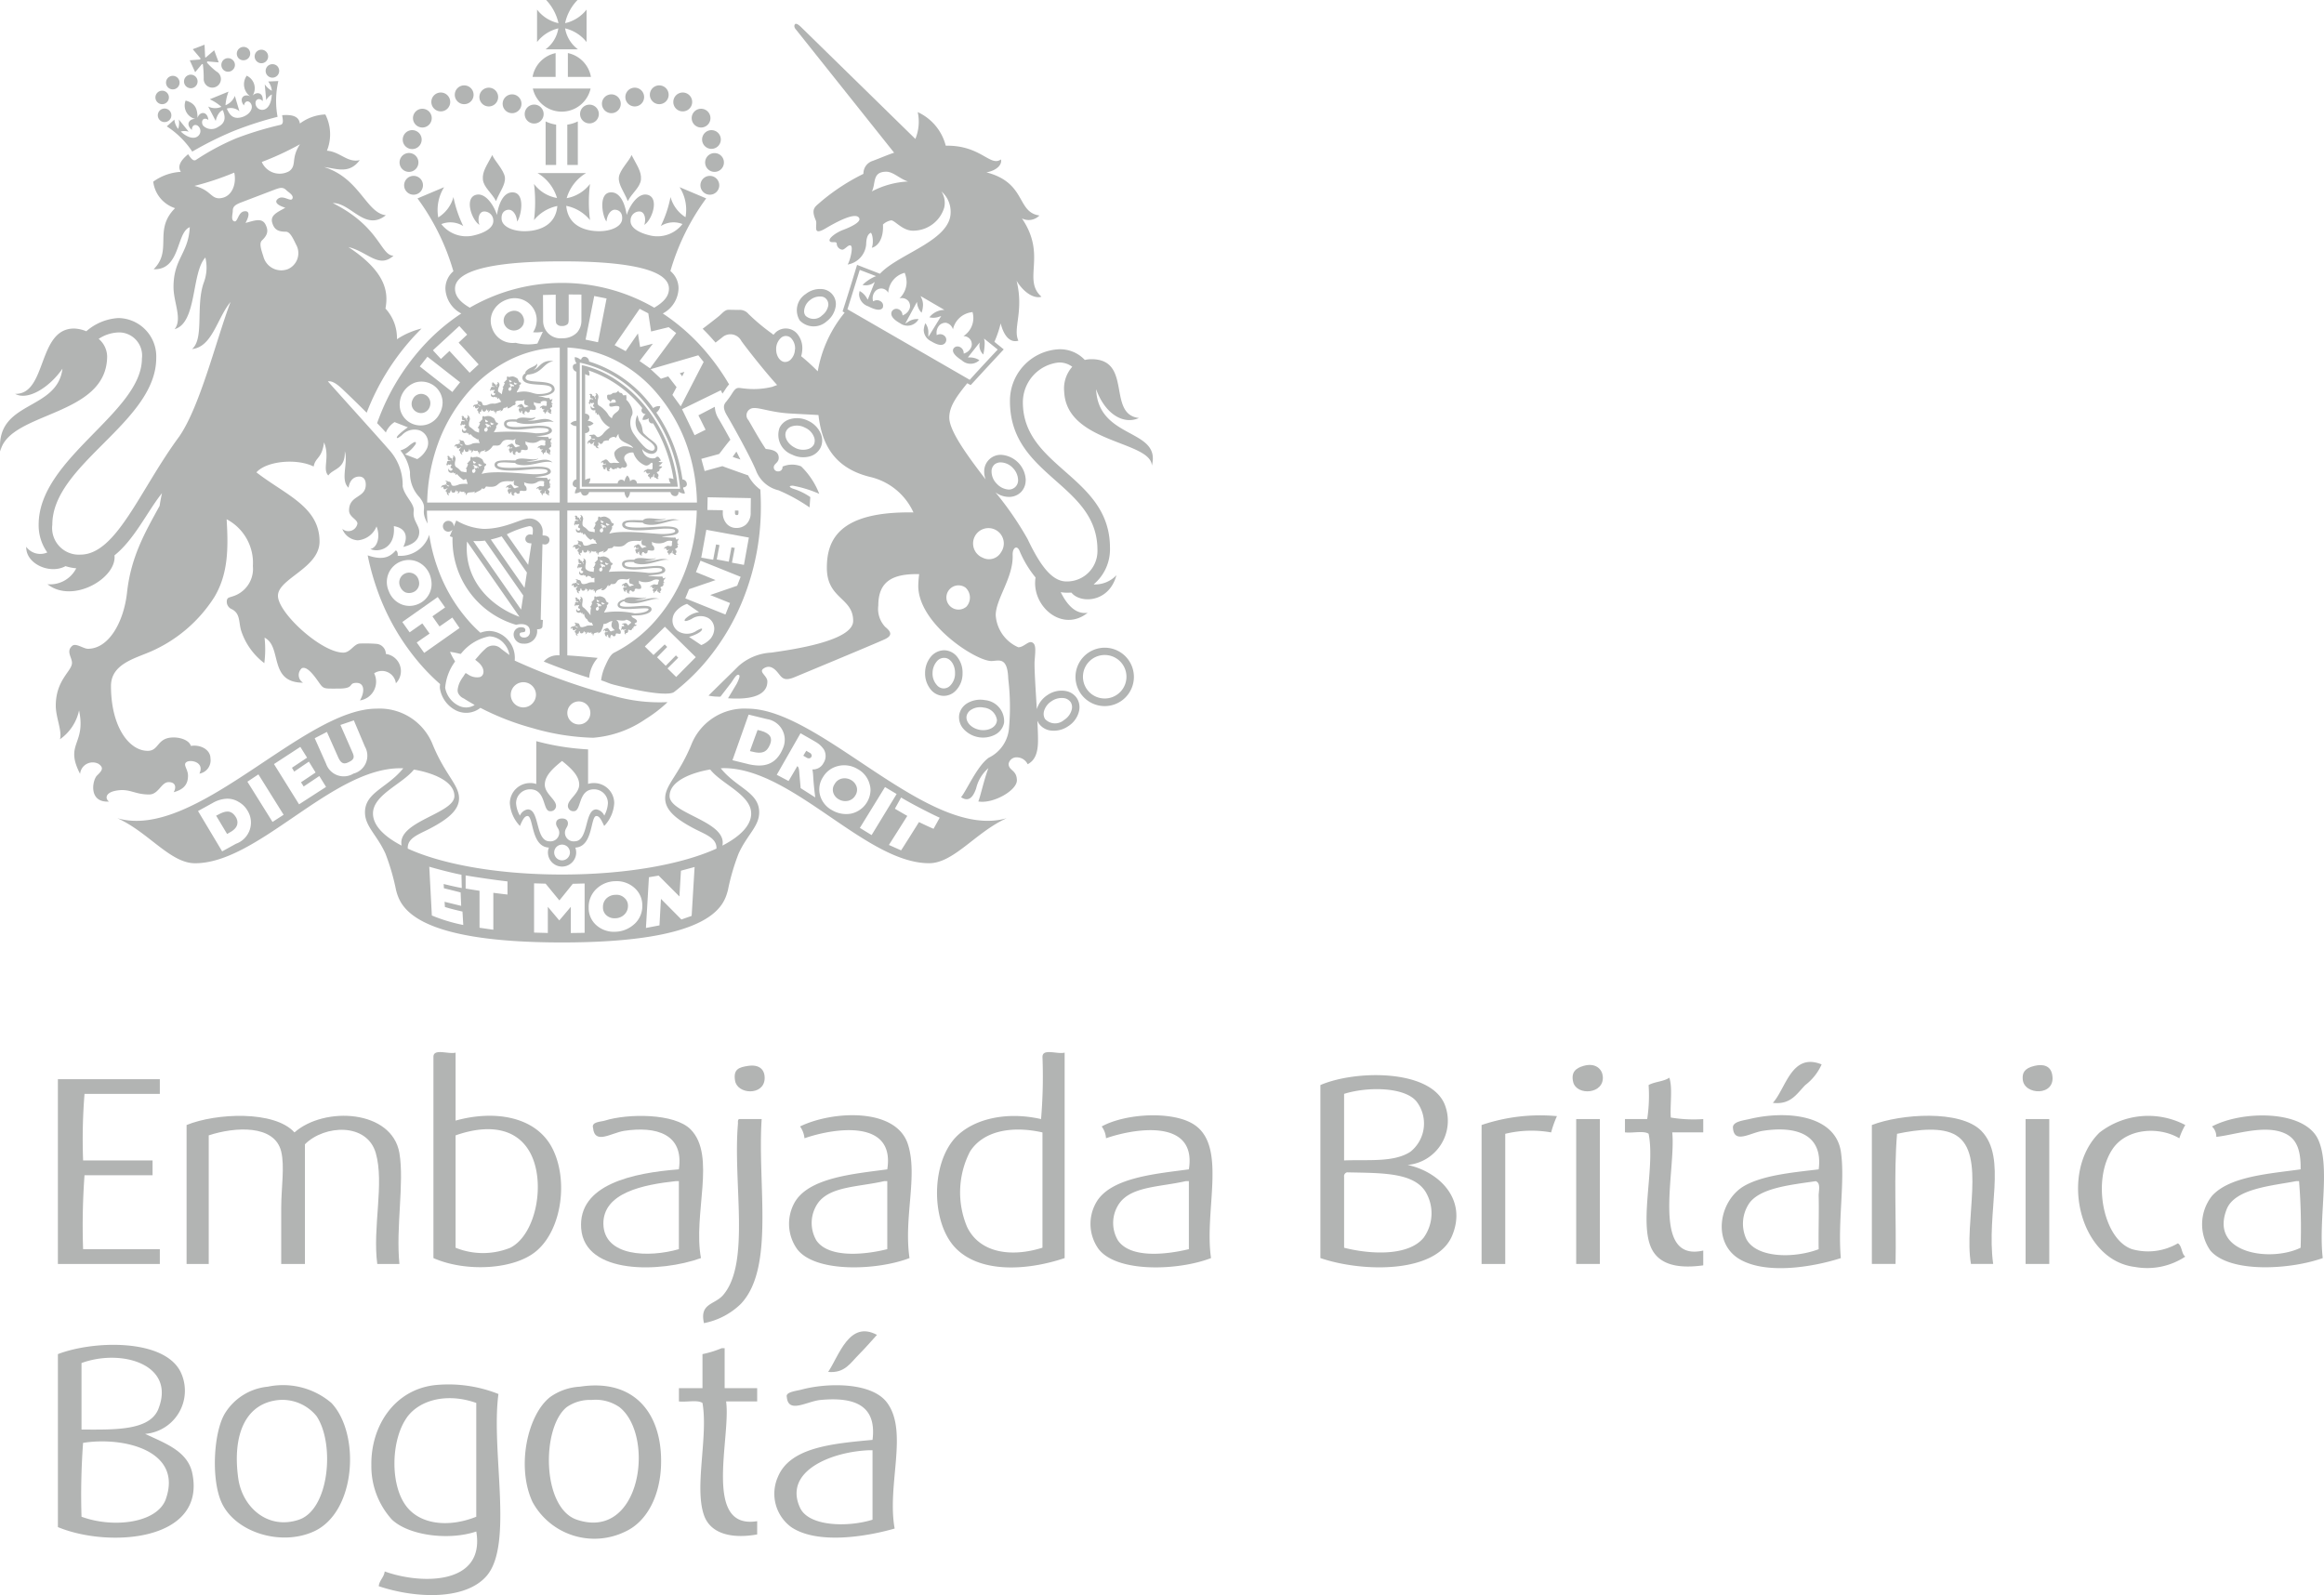 <svg xmlns="http://www.w3.org/2000/svg" width="209.867" height="144.061" viewBox="0 0 209.867 144.061"><g transform="translate(5.228 95.019)"><path d="M117.853,186.042v6.141c3.518-.977,7.184-.375,8.684,2.4,1.525,2.84.938,7.374-1.346,9.341-1.995,1.746-6.449,1.959-9.339.676V186.444C115.831,185.614,117.24,186.227,117.853,186.042Zm4.945,17.623c2.36-1.211,3.247-6.038,1.73-8.684-1.251-2.174-3.786-2.48-6.676-1.464v10.148A6.593,6.593,0,0,0,122.8,203.665Z" transform="translate(-81.939 -185.995)" fill="#b2b4b3" fill-rule="evenodd"/><path d="M151.267,186.042V204.6c-3.365,1.134-7.643,1.4-9.876-.935-2.077-2.18-2.221-7.077-.266-9.62,1.428-1.852,4.565-2.783,8.012-2a45.211,45.211,0,0,0,.128-5.6C149.244,185.614,150.652,186.227,151.267,186.042Zm-8.547,8.939a8.043,8.043,0,0,0-.265,6.8c1.112,2.324,3.921,2.792,6.809,1.881V193.251C146.413,192.609,143.88,193.154,142.72,194.981Z" transform="translate(-60.353 -185.995)" fill="#b2b4b3" fill-rule="evenodd"/><path d="M183.8,186.686a4.817,4.817,0,0,1-1.475,1.865c-.767.777-1.31,1.8-2.931,1.608C180.582,188.856,181.081,185.582,183.8,186.686Z" transform="translate(-24.527 -185.573)" fill="#b2b4b3" fill-rule="evenodd"/><path d="M131.372,186.661c1.009-.145,1.529.346,1.475,1.207-.11,1.5-2.473,1.376-2.671.124C130.007,186.973,130.508,186.787,131.372,186.661Z" transform="translate(-69.026 -185.417)" fill="#b2b4b3" fill-rule="evenodd"/><path d="M170.889,186.688c1.093-.312,1.671.312,1.73.933.167,1.624-2.339,1.8-2.669.541C169.732,187.265,170.172,186.894,170.889,186.688Z" transform="translate(-33.11 -185.444)" fill="#b2b4b3" fill-rule="evenodd"/><path d="M192.316,186.681c.779-.183,1.458-.019,1.6.809.364,1.959-2.57,1.869-2.663.4C191.21,187.359,191.356,186.907,192.316,186.681Z" transform="translate(-13.82 -185.437)" fill="#b2b4b3" fill-rule="evenodd"/><path d="M165.8,195.2c2.834.605,5.419,3.1,4.015,6.411-1.456,3.4-8.073,3.3-11.887,2V187.985c3.166-1.367,9.9-1.445,11.219,1.736A4,4,0,0,1,165.8,195.2Zm.276-1.207a3.263,3.263,0,0,0,.525-4.534c-1.089-1.317-4.445-1.338-6.533-.678v6.011C162.214,194.7,164.576,195,166.08,193.993Zm1.2,7.744a3.77,3.77,0,0,0,.135-4.136c-1.119-1.749-4.03-1.664-7.077-1.732a.348.348,0,0,0-.265.39v6.419C162.517,203.3,165.939,203.442,167.279,201.736Z" transform="translate(-43.919 -185.007)" fill="#b2b4b3" fill-rule="evenodd"/><path d="M176.384,187.21c.312.94.053,2.444.133,3.6a12.479,12.479,0,0,0,2.931.139v1.2h-2.8c.358,3.447-2,11.773,2.8,10.673v1.338c-2,.274-3.565.034-4.4-1.072-1.635-2.151.118-7.6-.535-10.814-.44-.3-1.462-.038-2.134-.126v-1.2h2.008a14.082,14.082,0,0,0,.126-3.072C175.048,187.568,175.883,187.564,176.384,187.21Z" transform="translate(-30.865 -184.898)" fill="#b2b4b3" fill-rule="evenodd"/><path d="M107.241,187.283v1.323h-6.8a50.954,50.954,0,0,0-.128,6.011h6.272v1.34H100.44a62.835,62.835,0,0,0-.128,6.674h6.929v1.336H98.036V187.283Z" transform="translate(-98.036 -184.832)" fill="#b2b4b3" fill-rule="evenodd"/><path d="M187.726,201.9c-2.406.777-6.634,1.513-9.08.133-2.612-1.475-1.934-5.372.4-6.678,1.686-.94,4.279-1.188,6.679-1.47.421-3.247-2.141-3.937-5.075-3.476-1.133.187-2.558,1.2-2.667-.265-.067-.575.948-.676,1.468-.8,3.3-.8,7.753-.417,8.277,2.935C188.125,194.924,187.431,198.621,187.726,201.9Zm-8.277-4.945a3.29,3.29,0,0,0-.265,3.206c.881,1.717,4.235,1.8,6.539.935-.029-1.538.038-3.384,0-4.808-.013-.43.225-1.174-.268-1.336C183.056,195.3,180.431,195.579,179.449,196.951Z" transform="translate(-26.718 -183.292)" fill="#b2b4b3" fill-rule="evenodd"/><path d="M113.886,190.521c2.714-2.387,8.813-2.05,9.478,1.869.453,2.69-.335,6.712,0,10.011h-2c-.442-3.287.655-7.256-.133-10.011s-4.618-2.574-6.4-.8V202.4h-2.141v-5.073c0-1.763.324-3.738,0-5.077-.594-2.475-4.216-2.231-6.546-1.464V202.4h-2V189.852C106.8,188.767,112.091,188.522,113.886,190.521Z" transform="translate(-92.523 -183.265)" fill="#b2b4b3" fill-rule="evenodd"/><path d="M133.685,201.863c-3.615,1.312-10.494,1.529-10.818-2.671-.3-3.98,4.686-5.025,8.821-5.343.476-3.221-2.084-3.91-4.94-3.476-1.18.188-2.663,1.277-2.808-.265-.175-.565.72-.548,1.07-.662,2.039-.64,6.287-.685,7.745.8C135.089,192.62,132.942,197.9,133.685,201.863Zm-8.813-3.082c.057,2.941,4.081,3.063,6.817,2.277v-6.145h-.27C128.467,195.233,124.837,195.962,124.871,198.781Z" transform="translate(-75.612 -183.259)" fill="#b2b4b3" fill-rule="evenodd"/><path d="M143.6,201.893c-2.88,1.116-8.494,1.361-10.144-.805a3.939,3.939,0,0,1-.274-4.14c1.233-2.32,5.362-2.655,8.41-3.068.723-4.572-4.787-3.74-7.477-2.808a2.186,2.186,0,0,0-.4-1.066c2.884-1.411,8.661-1.746,9.74,1.607C144.374,194.447,143.061,198.248,143.6,201.893Zm-8.284-4.945a3.137,3.137,0,0,0-.129,3.348c1.089,1.6,4.285,1.323,6.405.792v-6.145h-.268C138.983,195.482,136.4,195.4,135.315,196.948Z" transform="translate(-66.695 -183.289)" fill="#b2b4b3" fill-rule="evenodd"/><path d="M157.908,201.888c-2.9,1.131-8.461,1.355-10.146-.805a3.888,3.888,0,0,1-.268-4.14c1.239-2.32,5.358-2.655,8.412-3.068.727-4.572-4.8-3.74-7.481-2.808a2.043,2.043,0,0,0-.39-1.066c2.178-1.2,6.52-1.428,8.4-.129C159.351,191.872,157.276,197.611,157.908,201.888Zm-8.278-4.945a3.083,3.083,0,0,0-.129,3.348c1.117,1.633,4.3,1.3,6.405.792v-6.145h-.27C153.284,195.477,150.735,195.4,149.63,196.943Z" transform="translate(-53.774 -183.284)" fill="#b2b4b3" fill-rule="evenodd"/><path d="M172.382,189.046a9.384,9.384,0,0,0-.525,1.47,10.124,10.124,0,0,0-4.144.126V202.4h-2.136V189.848A16.449,16.449,0,0,1,172.382,189.046Z" transform="translate(-37.011 -183.261)" fill="#b2b4b3" fill-rule="evenodd"/><path d="M195.046,202.4H193.04c-.655-3.822,1.4-9.933-1.336-11.613-1.26-.779-3.442-.539-5.337-.141-.306,3.649-.053,7.879-.135,11.754h-2.14V189.854c2.574-1,7.985-1.407,9.887.527C196.354,192.825,194.4,197.7,195.046,202.4Z" transform="translate(-20.283 -183.266)" fill="#b2b4b3" fill-rule="evenodd"/><path d="M203.557,189.855a5.9,5.9,0,0,0-.539,1.2c-1.8-1.079-4.717-.933-6.006.938-1.93,2.81-.87,8.2,1.744,9.078a5.347,5.347,0,0,0,4.133-.531c.388.234.312.946.668,1.2a6.223,6.223,0,0,1-4.54.935c-5.088-.611-6.866-8.583-3.2-12.143A7.179,7.179,0,0,1,203.557,189.855Z" transform="translate(-11.444 -183.268)" fill="#b2b4b3" fill-rule="evenodd"/><path d="M210.655,201.884c-2.87,1.032-8.351,1.4-10.146-.676a4.138,4.138,0,0,1,.141-4.938c1.593-1.776,5.2-2.006,8.006-2.4.027-1.618-.3-2.7-1.342-3.209-1.839-.908-4.637.112-6.272.274a1.234,1.234,0,0,0-.392-.938c2.819-1.483,8.4-1.483,9.6,1.2C211.382,193.7,210.24,198.309,210.655,201.884Zm-8.674-4.412c-1.567,3.98,3.925,4.808,6.676,3.478a53.459,53.459,0,0,0-.141-6.015h-.263C206.109,195.351,202.728,195.594,201.98,197.471Z" transform="translate(-6.129 -183.279)" fill="#b2b4b3" fill-rule="evenodd"/><path d="M133.934,189.174c-.4,5.92,1.2,13.431-1.879,16.688a6.548,6.548,0,0,1-3.333,1.742c-.415-1.818.967-1.639,1.738-2.543,2.484-2.918.862-10.138,1.334-15.493-.013-.181-.017-.377.128-.394Z" transform="translate(-70.379 -183.124)" fill="#b2b4b3" fill-rule="evenodd"/><path d="M172.2,189.174v13.085h-2.136V189.174Z" transform="translate(-32.955 -183.124)" fill="#b2b4b3" fill-rule="evenodd"/><path d="M193.523,189.174v13.085h-2.138V189.174Z" transform="translate(-13.693 -183.124)" fill="#b2b4b3" fill-rule="evenodd"/><path d="M138.986,199.566c-.459.495-.994,1.129-1.6,1.738-.779.765-1.279,1.745-2.808,1.607C135.565,201.446,136.479,198.218,138.986,199.566Z" transform="translate(-65.02 -174.025)" fill="#b2b4b3" fill-rule="evenodd"/><path d="M105.913,207.929c1.852.868,3.881,1.578,4.272,3.609,1.207,6.122-7.616,6.7-12.148,4.808V200.725c3.2-1.235,9.582-1.416,11.08,1.607A3.912,3.912,0,0,1,105.913,207.929Zm1.2-2.263c1.588-4.022-3.346-5.457-6.944-4.136v6.006C103.229,207.553,106.335,207.638,107.116,205.666Zm.672,8.143c1.544-4.388-3.851-5.653-7.475-5.069a64.15,64.15,0,0,0-.141,6.67C103.038,216.465,107.009,215.995,107.788,213.809Z" transform="translate(-98.036 -173.446)" fill="#b2b4b3" fill-rule="evenodd"/><path d="M131.365,200.044h.265v3.611h2.937v1.2h-2.806c.459,3.232-2.147,11.619,2.806,10.812v1.2c-2.311.411-4.213-.063-4.8-1.73-.9-2.545.392-7.11-.139-10.142-.442-.31-1.462-.057-2.128-.141v-1.2h2.128v-3.074A9.059,9.059,0,0,0,131.365,200.044Z" transform="translate(-71.419 -173.302)" fill="#b2b4b3" fill-rule="evenodd"/><path d="M110.265,201.921a6.723,6.723,0,0,1,5.743,1.47c2.627,2.779,2.242,9.877-1.6,11.61-3.008,1.353-7.028.055-8.277-2.528-1.015-2.1-.771-6.453.265-8.147A5.114,5.114,0,0,1,110.265,201.921Zm-2.671,8.271c.36,2.6,2.654,4.688,5.478,3.742,2.735-.916,3.27-6.83,1.6-9.346a3.982,3.982,0,0,0-3.345-1.47C108.284,203.362,107.041,206.2,107.594,210.192Z" transform="translate(-91.308 -171.701)" fill="#b2b4b3" fill-rule="evenodd"/><path d="M124.385,202.632c-.691,5.132,1.386,13.587-1.066,16.427-1.924,2.227-6.419,2.044-9.744.933.063-.558.47-.782.539-1.334,3.259,1.184,9.093,1.258,8.269-3.607-2.457.828-6.065.379-7.608-1.066a7.166,7.166,0,0,1-1.867-4.938c-.048-3.531,2.086-6.805,5.745-7.218A12.212,12.212,0,0,1,124.385,202.632Zm-8.28,2.14c-1.4,1.984-1.519,5.9-.128,7.875,1.251,1.795,3.908,2.075,6.405,1.07V203.441C119.839,202.529,117.292,203.1,116.1,204.771Z" transform="translate(-84.601 -171.752)" fill="#b2b4b3" fill-rule="evenodd"/><path d="M125.155,201.924c5.063-.775,7.479,2.581,7.336,7.075-.084,2.751-1.249,5.09-3.206,6a6.359,6.359,0,0,1-8.408-2.676c-1.479-3.223-.423-7.9,1.608-9.47A5.1,5.1,0,0,1,125.155,201.924Zm-1.2,1.86c-2.275,1.869-2.235,9.082.931,10.153,5.811,1.947,7.083-7.568,3.866-10.153a3.762,3.762,0,0,0-2.524-.662A3.665,3.665,0,0,0,123.952,203.784Z" transform="translate(-78.024 -171.704)" fill="#b2b4b3" fill-rule="evenodd"/><path d="M142.887,214.746c-2.593.746-7,1.452-9.342-.131a3.739,3.739,0,0,1-1.2-4.538c1.095-2.65,4.854-3,8.543-3.339.384-3.051-1.529-3.9-4.677-3.607-1.247.112-2.93,1.279-3.063-.265-.135-.453.8-.533,1.329-.67,2.261-.611,6.352-.716,7.742,1.207C144.13,206.02,142.172,210.825,142.887,214.746Zm-8.541-1.871c.79,1.7,4.331,1.766,6.542,1.072v-6.274h-.274C137.173,207.794,132.808,209.57,134.346,212.875Z" transform="translate(-67.323 -171.714)" fill="#b2b4b3" fill-rule="evenodd"/></g><path d="M129.331,157.491a13.777,13.777,0,0,1,2.916,7.439h-9.053V153.537a10.529,10.529,0,0,1,6.137,3.954Zm3.131,6.594a14.041,14.041,0,0,0-2.358-6.038.88.88,0,0,0,.352-.569.8.8,0,0,0-.634.168c-.08-.11-.156-.23-.242-.333a11.172,11.172,0,0,0-5.547-3.877.43.43,0,0,0-.5-.421.331.331,0,0,0-.219.251.516.516,0,0,0-.1-.025.832.832,0,0,0-.474-.2.853.853,0,0,0,.147.55v.042a.353.353,0,0,0-.3.158.443.443,0,0,0,.3.569v4.43a.83.83,0,0,0-.539.244.8.8,0,0,0,.539.242v4.8a.419.419,0,0,0-.322.52.344.344,0,0,0,.322.2v.1a.882.882,0,0,0-.135.449.847.847,0,0,0,.436-.114h.124a.337.337,0,0,0,.2.3.4.4,0,0,0,.516-.3h3.207a.779.779,0,0,0,.244.55.752.752,0,0,0,.246-.55h3.657a.427.427,0,0,0,.544.346.336.336,0,0,0,.177-.346h.082a.96.96,0,0,0,.489.139.865.865,0,0,0-.141-.436c0-.038,0-.08,0-.128a.342.342,0,0,0,.318-.194.436.436,0,0,0-.392-.529Z" transform="translate(-70.835 -120.787)" fill="#b2b4b3"/><path d="M128.353,157.28a.357.357,0,0,0-.065.282.379.379,0,0,0,.383.249.744.744,0,0,0-.3.523.824.824,0,0,0,.581-.139.359.359,0,0,0,.141.432.3.3,0,0,0,.234.025,13.635,13.635,0,0,1,1.848,5.048.956.956,0,0,0-.417-.088.782.782,0,0,0,.167.476h-3.055a.36.36,0,0,0-.2-.324.354.354,0,0,0-.424.148.785.785,0,0,0-.246-.548.905.905,0,0,0-.244.548.344.344,0,0,0-.417-.148.351.351,0,0,0-.207.324h-2.61a.962.962,0,0,0,.143-.463.789.789,0,0,0-.472.152v-4.241a.408.408,0,0,0,.373-.207.4.4,0,0,0-.158-.424.783.783,0,0,0,.544-.242.868.868,0,0,0-.544-.244.389.389,0,0,0,.158-.417.4.4,0,0,0-.373-.217V154.2a.808.808,0,0,0,.386.143.78.78,0,0,0-.082-.464,10.421,10.421,0,0,1,4.854,3.4Zm3.186,6.946a13.667,13.667,0,0,0-2.825-6.984,11.5,11.5,0,0,0-2.615-2.433,9.383,9.383,0,0,0-3.021-1.371l-.188-.032v10.978h8.674l-.025-.158Z" transform="translate(-70.352 -120.422)" fill="#b2b4b3"/><path d="M129.578,161.4v0a.75.75,0,0,0,.362-.348.369.369,0,0,1-.369-.044c.129-.076.291.013.129-.228-.145-.253-.259-.253-.415-.08a.947.947,0,0,1-1.188-.82l.006.01a.744.744,0,0,0,.327.282c.516.308,1.007.116,1.039-.3.038-.434-.365-.638-.822-1.005-.183-.162-.333-.3-.449-.421-.139-.3-.013-.573-.4-1.125-.038-.137-.069-.291-.137-.489a1.422,1.422,0,0,0,.242,1.652c.442.474,1.367.935,1.323,1.334a.259.259,0,0,1-.251.228,1.15,1.15,0,0,1-.624-.308.736.736,0,0,1-.084-.088h-.01a8.77,8.77,0,0,1-.961-1.184,1.749,1.749,0,0,1-.167-1.544c.3-.413-.19-1.273-.47-1.481a.818.818,0,0,0-.029-.451c-.051.059-.188.042-.263.042-.074-.166-.118-.2-.215-.211-.19-.034-.19-.143-.2-.208-.107.088-.156.183-.265.194-.148.013-.209,0-.28.049a.376.376,0,0,1-.32.124c-.168-.01-.168.091-.16.225.013.074.019.2.122.251a.258.258,0,0,1,.055.021l.141.16.1-.171h0c.07-.069.3-.09.346.07.03.12.05.148-.091.158s-.232.021-.377.032c-.1,0-.1.137-.1.217.013.1.126.148.331.1s.584-.089.584.088c0,.474-.562.428-.678.982a.981.981,0,0,1-.308-.287,1.93,1.93,0,0,0-.394-.493,1.816,1.816,0,0,0-.394-.324c-.194-.107-.194-.19-.194-.384,0-.164.074-.314.072-.468A.663.663,0,0,0,124.1,155a.256.256,0,0,0-.246-.158.242.242,0,0,1,.093.164c-.036.036-.065.08-.076.088-.029.055-.046.112.011.164.017.015.017.015.017.038a.553.553,0,0,0-.017.074c-.011.029-.023.006-.023,0-.034-.12-.089-.28-.2-.284-.019,0-.053-.017-.076-.017v-.015c0-.118-.133-.223-.282-.072.03.006.1.011.116.048a.625.625,0,0,0-.017.124c-.01.124.078.166.206.169.029,0,.034.011.034.027a.257.257,0,0,1,.019.053c0,.019-.008.019-.019.015-.213-.1-.308,0-.308.1v.089c-.07.053-.1.16.059.255,0-.042-.03-.128.036-.143l.032-.011a.231.231,0,0,0,.055.05c.017.017.051.01.126-.038.011-.011.019-.019.046-.006s.04.025.065.044.017.025,0,.036c-.133.148-.116.27.053.312-.067.152-.325.082-.32-.141a.283.283,0,0,0,.373.4c.011.107,0,.3.044.31a.058.058,0,0,1,.063-.063l.01.023c.01.076.03.171.135.181-.011-.051-.011-.1.025-.1a1.847,1.847,0,0,0,.133.217,1.973,1.973,0,0,0,.919,1.005,2.551,2.551,0,0,0-.662.624c-.156.152-.379.312-.52.225-.063-.04-.08-.093-.164-.158a.206.206,0,0,0-.181-.046.775.775,0,0,0-.093.032.253.253,0,0,0-.28.1.219.219,0,0,1,.192.029v.107c-.011.059.04.135.325.114.019,0,.053.008.036.027a.143.143,0,0,1-.154.051c-.128-.032-.187-.137-.28-.023a.3.3,0,0,1-.055.076.09.09,0,0,0-.032,0c-.114.044-.221.249-.089.348a.216.216,0,0,1,.089-.181.4.4,0,0,0,.042.07c.1.118.187.2.377-.093.019-.032.03,0,.03.006-.017.137-.141.32.032.348a.526.526,0,0,0,.08.019v.034a.251.251,0,0,0,.327.154.288.288,0,0,1-.179-.188c.04,0,.08-.008.08-.019.107-.1-.011-.223.036-.308.009-.023.027-.008.036,0,.036.059.129.2.278.116a.261.261,0,0,0,.122-.194.833.833,0,0,1,.5-.086c-.027-.1.1-.244.3-.3a.324.324,0,0,1,.36.063,1.059,1.059,0,0,1,.215-.362c-.029.819,1.077.8,1.331,1.275a1.916,1.916,0,0,0-.912-.154c-.265.05-.729.293-.8.615a1.116,1.116,0,0,0,.476.87c-.314.057-.424-.048-.721.036l-.027-.006c-.253.023-.293-.423-.584-.308-.017.01-.063.048-.088.067h0c-.112,0-.272.137-.247.261a.3.3,0,0,1,.183-.11v.072c0,.038.019.086.118.086.059,0,.076-.027.116-.027,0,0,.029.013.029.032,0,.112-.365-.067-.3.253.011,0,.04.063.059.091-.019.093.07.179.225.139-.027-.023-.086-.067-.072-.122a.344.344,0,0,1,.063.008c.029,0,.046-.011.057-.053,0,0,0-.01.013-.01a.033.033,0,0,1,.034.034c0,.011-.029.029-.029.063,0,.008.029.089.029.1,0,.112.145.227.314.112-.038,0-.145-.027-.152-.07a.26.26,0,0,1,.07-.036c.032-.025.032-.069.032-.114s.021-.032.021-.032a.818.818,0,0,1,.091,0c.046-.006.048,0,.048.023a.2.2,0,0,0,.236.093.121.121,0,0,0,.1-.08.7.7,0,0,1,.131.089c-.034-.126.049-.225.31-.046l.183-.143s.249.1.337-.015c.156-.139.074-.147.074-.274-.112-.242-.166-.223-.225-.455-.078-.405.483-.64.817-.577a1.843,1.843,0,0,0,1.037,1.144c.375.135.529-.282.649-.223a.176.176,0,0,1,.063.093c-.036.2.013.369-.036.463-.034.1-.244.011-.373.011a.142.142,0,0,0-.147.061.285.285,0,0,0-.251.249.594.594,0,0,1,.207-.107.12.12,0,0,0,.01.049.174.174,0,0,0,.3.107c.01-.011.059,0,.036.03-.1.067-.263.221-.122.278a.443.443,0,0,1,.086.044.191.191,0,0,0,.15.207c-.036-.048-.044-.08.008-.188H129c.107.006.059-.19.169-.265.019-.01.032-.006.019.013-.034.112-.057.257.04.291.011,0,.051.01.1.013.027.088.135.152.284.08-.034-.008-.118-.042-.126-.088a.659.659,0,0,0,.068-.109c.072-.246-.133-.251-.133-.345,0-.12.24-.044.24-.284v-.04c.118-.065.227-.147.236-.232a.886.886,0,0,1-.312-.057Z" transform="translate(-70.102 -119.335)" fill="#b2b4b3"/><path d="M124.4,162.143l-.168-.021a.414.414,0,0,0-.483.35c-.025.28.169.424.426.445l.126.008-.3,1.942-1.93-2.758a8.983,8.983,0,0,1,2.018-.74c.31,0,.383.143.31.775Zm-3.771.432a8.3,8.3,0,0,0,.98-.284l2.277,3.27c-.07.461-.139.923-.215,1.382l-3.042-4.369Zm2.735,6.335-4.321-6.2c.148.006.276.01.394.01a4.26,4.26,0,0,0,.662-.046l3.459,4.957c-.072.484-.141.929-.194,1.279Zm-4.883-6.152,4.736,6.8c-2.534-.921-5.056-3.261-4.736-6.8Zm7.037-.539-.213-.013V162a1.18,1.18,0,0,0-1.239-1.321c-.721,0-2.122.938-4.093.938a5.5,5.5,0,0,1-2.461-.761l-.244.575a.082.082,0,0,0,.011-.053.489.489,0,1,0-.978,0,.487.487,0,0,0,.487.491.478.478,0,0,0,.383-.19l-.249.588a1.29,1.29,0,0,0,.249.1,7.981,7.981,0,0,0,5.749,7.915c.575-.156,1.239-.051,1.239.581a.5.5,0,0,1-.55.565c-.228,0-.379-.139-.379-.293,0-.268.459-.107.5-.284.067-.242-.091-.35-.354-.35a.652.652,0,0,0-.689.634.847.847,0,0,0,.889.845,1.138,1.138,0,0,0,1.228-1.3c.2.01.432-.025.485-.225l.044-.607-.2-.027.158-6.828.145.025a.4.4,0,0,0,.483-.375c.032-.272-.2-.4-.4-.421Z" transform="translate(-76.305 -113.85)" fill="#b2b4b3"/><path d="M121.538,155.345c-.093,0-.143-.124-.116-.206a1.536,1.536,0,0,0,.326.129c-.154.03-.112.076-.209.076Zm-.143.186c-.025.006-.025-.086-.07-.086s-.038.03,0,.091c-.078-.023-.128-.051-.16,0s-.013.089.025.129,0,.082-.015.131c-.03.057-.1.147-.19.089a.133.133,0,0,1-.042-.194c.027-.059.042-.109.08-.109s.086,0,.1-.057-.038-.088-.089-.135c.051-.01.089-.048.051-.065-.034-.04-.086.017-.1,0-.01-.036.036-.046.053-.065s.051-.023.076,0l.255.124c.029.01.059.023.059.063-.015.023,0,.068-.023.086Zm-.162-.493c-.048.076-.129.131-.206.065s.009-.091-.076-.215a2.122,2.122,0,0,0,.282.15Zm2.431,1.344c.952,0,1.428-.316,1.428-.6,0-1.068-2.627-.413-2.627-1.064a.372.372,0,0,1,.187-.274h0c1.329-.1,1.382-1.043,2.332-1.224-1.146-.164-1.315.739-1.789.775a.6.6,0,0,0,.331-.552c-.232.32-.744.341-1.028.7a.2.2,0,0,0-.044.187.464.464,0,0,0-.276.385c0,1,2.663.316,2.663,1.045,0,.249-.463.438-1.2.438-.546,0-.938-.4-1.97-.141,0-.171.352-.495.219-.649a.287.287,0,0,0,.175-.213.41.41,0,0,0-.2-.078c.029-.057-.01-.1-.049-.148-.008-.008-.038-.114-.057-.145a.979.979,0,0,0-.234-.15.607.607,0,0,0-.238-.07.8.8,0,0,0-.16.027c-.048-.01-.108-.01-.116.061a.391.391,0,0,0-.194-.088.369.369,0,0,0-.021.289c-.1.011-.2.249-.289.228.032.061.065.1.086.1-.078.145-.108.316-.2.322a.127.127,0,0,0,.069.084,3.087,3.087,0,0,0-.141.6h0a.893.893,0,0,0-.206-.164c-.154-.093-.147-.164-.122-.32.021-.131.112-.246.122-.375a.6.6,0,0,0-.025-.114.181.181,0,0,0-.2-.131.125.125,0,0,1,.065.131c-.03.032-.074.065-.074.069a.087.087,0,0,0-.015.131.02.02,0,0,1,0,.03.133.133,0,0,1-.013.061c-.013.017-.021.008-.025,0-.013-.1-.049-.238-.137-.249h-.057l-.006-.013c.017-.1-.089-.187-.242-.063.025,0,.084,0,.1.04a.633.633,0,0,0-.051.093c-.019.1.057.145.173.145.019,0,.036.013.036.025a.118.118,0,0,0,0,.036c.008.021,0,.021-.021.009-.183-.07-.272,0-.291.076,0,.009-.011.057-.011.078-.061.038-.1.126.011.206.01-.032.01-.093.063-.107l.023-.015a.227.227,0,0,0,.048.042c.017.015.046.013.12-.023.013-.019.025-.019.044,0a.165.165,0,0,0,.055.027c.013.011.01.019-.006.04-.145.1-.145.219.027.244.021.01.021.023.021.038-.057.217-.362.167-.314-.046-.215.244.07.43.318.312.025-.006.025-.006.032.009.006.036.021.074.061.074a.06.06,0,0,1,.063-.038c.019,0,.019.006.019.017a.1.1,0,0,0,.088.139c0-.042.013-.084.044-.084s.107.187.236.333a2.987,2.987,0,0,1-.588.179,1.272,1.272,0,0,0-.463.027c-.15.07-.516.211-.63.057-.04-.053-.025-.107-.069-.188a.293.293,0,0,0-.124-.1H118.3a.217.217,0,0,0-.253-.027.174.174,0,0,1,.147.093.848.848,0,0,1-.046.08c-.025.044-.013.128.227.207,0,0,.036.023.011.038a.119.119,0,0,1-.131-.025c-.091-.069-.107-.173-.211-.107a.413.413,0,0,1-.074.034.037.037,0,0,0-.029-.008c-.1-.006-.261.122-.187.234a.184.184,0,0,1,.124-.1c.01.032.017.067.023.078.025.116.069.206.324.044.023-.019.023.009.023.021-.067.1-.232.2-.1.289a.275.275,0,0,0,.053.038.041.041,0,0,0-.008.023.216.216,0,0,0,.2.234.2.2,0,0,1-.065-.209.325.325,0,0,0,.063.023c.114-.048.063-.194.124-.242.029-.015.032-.006.038.015a.182.182,0,0,0,.183.187.213.213,0,0,0,.181-.211v-.006a.142.142,0,0,1,.072.15.179.179,0,0,0,.1-.1.2.2,0,0,1-.057.244.336.336,0,0,0,.23-.24.264.264,0,0,1,.048.074l.011-.006a.486.486,0,0,0,.284-.011c.013,0,.025.006.013.017a.2.2,0,0,0,.023.145c0-.019.034-.078.053-.078.04,0,0,.147.078.223.036-.356.23-.211.459-.356.011-.011.021-.008.01.013a.154.154,0,0,1-.089.116c.086,0,.276-.08.276-.211,0-.025.069-.072.141-.116a.232.232,0,0,0,.247-.116c.021.036.048.145,0,.173.234.011.476-.259.565-.272.506-.109-.308-.472.71-.417a.448.448,0,0,0,.3-.1c-.074.148-.074.461.078.482a.63.63,0,0,1,.268.124c.013.011,0,.013-.015.013a.862.862,0,0,0-.215.065c-.238.158-.247-.367-.5-.268-.015.011-.049.038-.069.049-.107,0-.236.12-.207.23a.26.26,0,0,1,.16-.089v.046c-.015.044,0,.089.091.089.049,0,.059-.03.1-.03a.039.039,0,0,1,.036.03c0,.1-.329-.057-.261.215a.217.217,0,0,0,.046.084c-.008.082.057.154.2.114-.021-.019-.078-.057-.07-.1a.317.317,0,0,0,.059.008c.03,0,.04-.013.046-.044l.01-.013c.023.009.036.013.036.034a.082.082,0,0,0-.021.046.275.275,0,0,0,.021.089c-.013.1.131.194.268.1-.034,0-.122-.021-.137-.07a.256.256,0,0,1,.061-.023c.029-.027.029-.059.029-.1,0-.023.025-.023.025-.023a.342.342,0,0,1,.074-.006.035.035,0,0,1,.048.017.15.15,0,0,0,.2.078c.168-.057.021-.211.158-.236a.456.456,0,0,1,.114,0c.129.034.322.025.362-.04a.37.37,0,0,0-.135-.39c-.076-.034.021-.143-.07-.265a1.335,1.335,0,0,0,.514.122c.365,0,0-.057.169-.147a.581.581,0,0,1,.455-.049c.042.01.082.027.067.093-.038.187.015.207-.017.291s-.2.019-.306.01a.175.175,0,0,0-.112.042.255.255,0,0,0-.2.217.4.4,0,0,1,.168-.086c0,.009.015.034.015.044a.135.135,0,0,0,.232.086c.009-.015.044,0,.017.013-.067.059-.207.19-.091.236a.216.216,0,0,1,.069.025.173.173,0,0,0,.122.179c-.032-.042-.032-.072,0-.154h.063c.082,0,.046-.168.137-.213l.017,0c-.027.093-.046.209.032.24a.5.5,0,0,1,.072.015.147.147,0,0,0,.219.067c-.019-.015-.08-.044-.093-.082a.32.32,0,0,0,.053-.088c.059-.2-.1-.2-.1-.286s.194-.029.194-.23a.128.128,0,0,0-.089-.118v-.013h0c.053,0,.116.017.139-.063-.139.011-.1-.112-.118-.2-.01-.008-.01-.017.008-.023a.219.219,0,0,0,.061-.221c-.049.069-.2.152-.217.011-.013-.011-.013-.1-.164-.084-.244.031-.356-.1-.822-.141-.023,0-.051-.027,0-.027Z" transform="translate(-75.006 -120.609)" fill="#b2b4b3"/><path d="M119.545,157.023c.036-.057.059-.107.1-.107a.1.1,0,0,0,.116-.069c.027-.065-.038-.1-.107-.147.069-.013.1-.048.069-.07-.038-.042-.1.017-.114-.01s.029-.055.051-.074.055-.019.089,0l.284.135c.034.015.057.029.057.07s.01.089-.023.1-.025-.089-.076-.1-.04.036-.015.1c-.069-.017-.133-.053-.169.011a.128.128,0,0,0,.029.145c.027.013,0,.07-.017.143a.161.161,0,0,1-.209.1.17.17,0,0,1-.059-.227Zm.335-.708c-.048.07-.147.131-.225.061s.013-.093-.08-.246a2.5,2.5,0,0,0,.3.185Zm.215.1a1.582,1.582,0,0,0,.346.135c-.16.036-.118.1-.223.1s-.143-.143-.124-.23Zm-1.4.8a4.591,4.591,0,0,0-.388-.329c-.171-.1-.171-.192-.162-.373.01-.156.088-.3.088-.438-.008-.017-.027-.1-.042-.137a.228.228,0,0,0-.228-.156.186.186,0,0,1,.091.156.563.563,0,0,1-.082.084.121.121,0,0,0,0,.156.03.03,0,0,1,.015.032.455.455,0,0,1-.025.069c0,.036-.006.013-.017,0-.025-.112-.072-.263-.167-.276,0,0-.051,0-.076,0l0-.019c0-.122-.116-.211-.255-.076.03.006.088.006.1.053a.762.762,0,0,0-.04.114c-.006.114.074.158.194.158.029,0,.04.01.044.027s.006.03.008.055-.008.017-.017.008c-.2-.089-.293.01-.3.091v.088c-.074.048-.093.154.036.238,0-.042-.008-.112.046-.131l.029,0a.35.35,0,0,0,.055.046c.017.013.044,0,.118-.042a.067.067,0,0,1,.044,0,.353.353,0,0,0,.057.046c.017.013.017.023,0,.04-.143.126-.126.261.057.284.015.006.025.032.025.046-.025.253-.356.206-.324-.048-.2.291.11.506.36.36.017-.008.017,0,.027.011.015.044.032.086.082.093a.061.061,0,0,1,.055-.059c.013,0,.013.01.013.029a.144.144,0,0,0,.116.162c-.013-.048,0-.1.034-.1.05,0,.154.192.352.306.175.076.284.246.394.141-.017.173.147.367.1.367a2.2,2.2,0,0,0-.619.032c-.167.1-.584.244-.7.061-.044-.05-.03-.11-.093-.206a.157.157,0,0,0-.122-.107h-.1a.257.257,0,0,0-.284-.027.22.22,0,0,1,.166.1.514.514,0,0,0-.048.084c-.036.046-.023.145.253.234.011,0,.034.019.011.032a.121.121,0,0,1-.148-.013c-.1-.086-.116-.2-.238-.118a.363.363,0,0,0-.08.032.092.092,0,0,0-.034-.006c-.109-.013-.282.131-.209.263a.2.2,0,0,1,.141-.118.674.674,0,0,1,.023.088c.032.128.086.228.354.051.038-.021.038.008.034.011-.07.122-.255.23-.118.32l.072.053c-.01.006-.013.006-.013.027-.032.156.139.257.219.255a.278.278,0,0,1-.08-.234.3.3,0,0,0,.078.027c.122-.057.067-.217.145-.263.021-.019.04-.006.04.019.008.055.03.209.192.2a.218.218,0,0,0,.2-.228c0-.013,0-.013.015-.013a.145.145,0,0,1,.07.169.287.287,0,0,0,.12-.11.211.211,0,0,1-.061.266.377.377,0,0,0,.253-.261.193.193,0,0,1,.048.09l.017-.015a.565.565,0,0,0,.318-.011c.015,0,.015.011.015.027a.178.178,0,0,0,.011.15c0-.019.046-.088.072-.088s0,.16.086.257c.03-.4.251-.236.491-.405.034-.017.034,0,.029.019a.221.221,0,0,1-.1.129c.274.069.695-.358.756-.529a1.211,1.211,0,0,1,.272-.021c.78.072.232-.7,1.5-.489.074.023.23-.072.3-.131-.082.162-.082.5.084.531a.717.717,0,0,1,.293.122c.019.021.01.03-.008.034a1.03,1.03,0,0,0-.247.055c-.261.188-.272-.4-.554-.282a.216.216,0,0,0-.084.063c-.112,0-.261.12-.234.246a.373.373,0,0,1,.188-.116v.074c-.008.042.008.086.107.086.044,0,.055-.027.1-.027.023,0,.044.006.044.027,0,.118-.36-.059-.291.234a.471.471,0,0,0,.057.093c-.011.089.057.185.213.118-.025,0-.088-.046-.074-.093.025,0,.063.006.072.006s.023-.013.042-.05l0-.009c.03,0,.042.009.042.025s-.023.034-.023.059c0,0,.011.08.023.088-.011.12.139.234.3.12a.219.219,0,0,1-.16-.078.371.371,0,0,0,.078-.027.139.139,0,0,0,.034-.107.032.032,0,0,1,.03-.034.406.406,0,0,0,.072,0,.087.087,0,0,1,.059.017.154.154,0,0,0,.215.088c.192-.059.032-.219.183-.259.025,0,.067,0,.116,0,.143.042.36.04.4-.032a.386.386,0,0,0-.147-.436c-.08-.048.013-.166-.078-.3a1.447,1.447,0,0,0,.569.135,1,1,0,0,0,.695-.171.616.616,0,0,1,.489-.046c.057.01.1.027.078.1-.046.217.023.236-.021.335-.038.074-.221.01-.341.006a.135.135,0,0,0-.12.057.241.241,0,0,0-.217.219.462.462,0,0,1,.185-.088l0,.04a.153.153,0,0,0,.268.1c.013-.006.048,0,.021.023-.082.063-.223.2-.1.255a.607.607,0,0,0,.072.038.2.2,0,0,0,.129.19c-.025-.046-.03-.072.015-.175H125c.093.013.059-.177.152-.232.017-.013.025-.008.017.006-.032.1-.038.238.044.257a.3.3,0,0,1,.072.023.178.178,0,0,0,.253.076.214.214,0,0,1-.11-.1.272.272,0,0,0,.063-.088c.07-.225-.116-.225-.116-.314,0-.109.206-.04.206-.27a.136.136,0,0,0-.089-.124l0-.013h0c.063,0,.122.013.15-.076-.15.021-.108-.118-.133-.208,0-.011,0-.025.011-.029a.224.224,0,0,0,.074-.236c-.051.07-.225.156-.257,0,0,0,0-.11-.168-.082a5.005,5.005,0,0,1-.965-.08c.584,0,1.437-.152,1.437-.48,0-.272-.289-.451-1.182-.451s-2.907.341-2.907-.166c0-.24.383-.223.862-.2a.3.3,0,0,0,.2.1c1.142.341,2.507-.268,3.2-.065-.819-.628-1.5.019-2.374-.169.506,0,.68-.147.71-.287-.4.255-1.155-.128-1.616.158a.159.159,0,0,0-.07.059c-.641-.017-1.15-.017-1.15.4,0,.889,2.385.367,3.131.367s.912.084.912.227c0,.206-.746.257-1.161.257a18.4,18.4,0,0,0-3.8-.093c.093-.2.31-.445.194-.592a.291.291,0,0,0,.194-.219.554.554,0,0,0-.225-.1c.036-.048-.013-.107-.048-.158-.023-.011-.051-.135-.069-.154a1.421,1.421,0,0,0-.265-.177.566.566,0,0,0-.265-.065.4.4,0,0,0-.154.011c-.069,0-.147,0-.154.059a.37.37,0,0,0-.2-.07.374.374,0,0,0-.034.308c-.108.01-.217.289-.314.253a.209.209,0,0,0,.1.109c-.089.16-.128.35-.228.354.07.089.107.128.147.139-.015.114-.015.23-.023.337l-.19-.07-.156-.057Z" transform="translate(-75.799 -118.274)" fill="#b2b4b3"/><path d="M119.716,158.661c-.1,0-.143-.145-.122-.225a2.275,2.275,0,0,0,.346.126c-.16.038-.12.1-.225.1Zm-.154.2c-.027.01-.027-.08-.076-.1s-.042.036-.017.1c-.072-.023-.141-.059-.166.006a.11.11,0,0,0,.025.145c.021.017,0,.072-.025.145-.029.057-.1.148-.2.1a.173.173,0,0,1-.061-.227c.034-.065.061-.1.091-.1a.111.111,0,0,0,.118-.072c.023-.07-.046-.1-.1-.141.065-.017.1-.057.065-.088-.049-.03-.1.03-.12,0s.036-.049.055-.07.046-.025.086,0l.282.133c.036.013.061.03.061.07s.008.082-.019.1Zm-.187-.537c-.048.072-.137.139-.223.067s.015-.091-.086-.246a1.814,1.814,0,0,0,.308.179Zm.48,2.366c.048-.006.1-.019.139-.027l-.011.046c.257.021.228-.228.329-.211,1.456.19.626-.624,2.347-.457.074,0,.109-.046.185-.109-.089.168-.1.436.078.48a.632.632,0,0,1,.3.122c.017.023,0,.029-.011.029a1.3,1.3,0,0,0-.24.063c-.263.168-.274-.405-.556-.3-.01.015-.063.038-.084.057-.112,0-.261.135-.238.253a.314.314,0,0,1,.19-.107v.07c-.01.036,0,.084.107.084.042,0,.053-.03.1-.03.021,0,.023.013.023.03,0,.1-.331-.059-.272.246,0,0,.032.055.048.076-.006.093.063.185.223.135-.032-.017-.091-.063-.08-.107a.225.225,0,0,0,.072.011c.009,0,.03-.017.03-.053,0-.008.013-.015.013-.015.025.008.049.015.049.029s-.032.04-.032.067c0,.006.015.078.032.086-.017.11.139.223.3.11-.046,0-.147-.019-.156-.078a.273.273,0,0,0,.072-.027.145.145,0,0,0,.038-.11c0-.019.025-.019.025-.019a.4.4,0,0,1,.078-.006c.03-.006.046.006.048.017a.179.179,0,0,0,.225.1c.185-.063.025-.238.175-.263a.262.262,0,0,1,.122,0c.145.029.365.025.407-.04a.427.427,0,0,0-.141-.442c-.089-.036,0-.154-.089-.293a1.515,1.515,0,0,0,.565.139,1,1,0,0,0,.695-.181.745.745,0,0,1,.491-.046c.049.008.1.04.074.1-.038.206.029.24-.019.325s-.215.021-.331.008a.123.123,0,0,0-.12.063c-.108.013-.232.1-.219.227a.447.447,0,0,1,.175-.1c0,.025,0,.042.011.044a.148.148,0,0,0,.261.1c.019-.013.049,0,.034.013-.086.072-.238.207-.1.259l.065.042a.192.192,0,0,0,.139.2.2.2,0,0,1,0-.179.192.192,0,0,1,.078.008c.091,0,.049-.177.15-.24.013-.006.021,0,.021,0-.032.1-.057.236.038.263.01,0,.04.013.065.015a.173.173,0,0,0,.259.076.192.192,0,0,1-.114-.091.227.227,0,0,0,.069-.093c.063-.215-.124-.219-.124-.314s.209-.03.209-.257a.123.123,0,0,0-.086-.126l-.008-.011h0c.067,0,.116.011.154-.074-.16.015-.107-.128-.139-.213a.109.109,0,0,1,.008-.046c.061-.029.093-.1.07-.23-.04.084-.217.164-.234.013-.01-.013-.025-.114-.181-.086a5.816,5.816,0,0,1-.969-.074c.518-.04,1.445-.147,1.445-.478,0-.278-.3-.457-1.188-.457s-3.649.329-3.649-.171c0-.322.931-.19,1.616-.166a.351.351,0,0,0,.194.128c1.154.32,2.353-.447,3.183-.171-.651-.584-1.5.069-2.368-.114.5-.01,1.043-.107,1.077-.253-.405.255-1.523-.167-1.983.118a.591.591,0,0,0-.082.067c-.849,0-1.883-.12-1.883.392,0,.891,3.133.375,3.879.375s.914.082.914.217c0,.215-.759.263-1.178.263-.7,0-3.615-.383-4.776-.029.069-.2.345-.5.215-.655a.27.27,0,0,0,.192-.227.472.472,0,0,0-.221-.1c.036-.051-.008-.11-.053-.156-.008-.011-.034-.139-.063-.158a1.182,1.182,0,0,0-.261-.175.986.986,0,0,0-.257-.076c-.038,0-.156.03-.175.03-.063-.017-.137-.017-.143.067a.358.358,0,0,0-.207-.1.465.465,0,0,0-.04.324c-.1,0-.215.276-.31.242.042.072.065.116.1.116-.086.16-.112.348-.217.354a.378.378,0,0,0,.093.108,1.86,1.86,0,0,0-.034.274l-.088-.034a.59.59,0,0,1-.148-.01.378.378,0,0,0-.15-.027c-.129-.006-.238-.242-.478-.375-.171-.107-.179-.2-.179-.373,0-.154.072-.3.063-.445-.006-.017-.03-.086-.044-.133a.26.26,0,0,0-.242-.152.177.177,0,0,1,.1.152.366.366,0,0,0-.069.086.118.118,0,0,0,0,.154c.013.01.023.019.023.032a.161.161,0,0,1-.023.069c0,.034-.015.013-.015,0-.029-.11-.086-.265-.192-.27-.011,0-.049-.01-.069-.01v-.021c0-.116-.12-.207-.261-.063.032,0,.089,0,.114.04a.76.76,0,0,0-.03.116c-.017.116.074.169.2.169.029,0,.03,0,.034.017s.011.034.019.055-.008.013-.019,0c-.2-.08-.293.011-.293.109a.151.151,0,0,0,0,.072c-.076.053-.082.166.042.244,0-.038,0-.109.048-.122l.027-.019c.025.023.055.042.055.053.015.01.059.01.118-.034.015-.019.032-.019.055,0a.222.222,0,0,1,.053.03c.025.013.013.019.013.034-.148.137-.124.265.057.293.025.011.025.021.025.036-.013.253-.335.211-.331-.036-.179.289.143.493.385.36.023-.013.03,0,.03,0,.01.048.048.091.086.091a.058.058,0,0,1,.053-.048c.013,0,.013,0,.023.029a.153.153,0,0,0,.114.162c-.009-.057,0-.1.032-.1a3.132,3.132,0,0,0,.6.55c.065-.032.164-.032.2-.114a.148.148,0,0,0,.082.082c.011.175.118.385.084.385a2.721,2.721,0,0,0-.739.036c-.169.082-.579.228-.693.063-.046-.057-.032-.118-.082-.2a.2.2,0,0,0-.143-.1.347.347,0,0,0-.093-.006.227.227,0,0,0-.274-.04.267.267,0,0,1,.156.1l-.051.08c-.027.065-.006.148.247.238.015,0,.036.029.015.038a.131.131,0,0,1-.145-.017c-.1-.082-.118-.194-.24-.118a.51.51,0,0,1-.08.03c-.008-.008-.015-.008-.03-.008-.11,0-.282.139-.207.272a.2.2,0,0,1,.147-.12c.006.036.027.061.027.084.017.131.072.238.35.053.025-.017.025.006.023.017-.063.1-.255.219-.112.314a.36.36,0,0,1,.065.049l-.008.019a.234.234,0,0,0,.223.261.249.249,0,0,1-.082-.234c.042.019.065.036.07.023.135-.049.076-.213.158-.259.017-.006.03,0,.03.027a.177.177,0,0,0,.2.187.2.2,0,0,0,.2-.215s0-.013.023,0a.141.141,0,0,1,.07.154.255.255,0,0,0,.118-.108.25.25,0,0,1-.07.266.339.339,0,0,0,.246-.263c.036.036.059.061.063.089l.011,0a.783.783,0,0,0,.312-.013c.011-.011.011,0,.011.017a.221.221,0,0,0,.023.154c.006-.015.04-.078.065-.078.049,0-.006.152.089.242.036-.394.506-.2.754-.348.025-.023.025-.017.021,0a.228.228,0,0,1-.11.131.517.517,0,0,0,.289-.1c.158-.061.447-.2.424-.3Z" transform="translate(-76.389 -116.559)" fill="#b2b4b3"/><path d="M124.914,161.838c.03-.057.061-.107.089-.107.063,0,.093-.01.11-.07.034-.067-.03-.1-.093-.143.063-.017.093-.048.063-.074s-.109.027-.12,0,.04-.057.057-.076a.053.053,0,0,1,.084,0l.286.133c.036.017.049.034.049.067s.019.082-.01.1-.023-.086-.076-.1-.04.044-.011.1c-.07-.021-.137-.046-.175.013a.122.122,0,0,0,.029.137c.019.032,0,.078-.015.152a.147.147,0,0,1-.206.091c-.11-.046-.084-.166-.061-.227Zm.335-.706c-.053.072-.145.141-.217.065s0-.1-.093-.242a1.811,1.811,0,0,0,.31.177Zm.209.1a1.374,1.374,0,0,0,.352.141c-.16.032-.114.093-.234.093-.089-.013-.137-.148-.118-.234ZM131.9,162.9a.093.093,0,0,1,.006-.042c.057-.029.1-.1.1-.238-.048.086-.24.168-.24.023,0-.017-.013-.128-.169-.089a7.474,7.474,0,0,1-1.045-.084c-.03-.006-.053-.013,0-.027.615-.04,1.45-.114,1.45-.444,0-.28-.3-.455-1.2-.455s-3.634.324-3.634-.169c0-.325.925-.185,1.6-.173a.377.377,0,0,0,.206.128c1.146.326,2.45-.535,3.15-.331-.906-.324-1.477.232-2.343.038.512,0,1.045-.1,1.075-.232-.4.253-1.515-.175-1.983.108-.029.023-.063.042-.07.076-.849-.011-1.89-.112-1.89.386,0,.895,3.127.366,3.885.366s.9.078.9.23c0,.206-.744.261-1.159.261-.708,0-3.621-.4-4.789-.034.07-.2.358-.5.221-.653a.282.282,0,0,0,.188-.228.369.369,0,0,0-.215-.1c.027-.049-.011-.11-.059-.158-.023-.013-.036-.126-.065-.152a1.467,1.467,0,0,0-.263-.177.7.7,0,0,0-.259-.076c-.038-.013-.15.03-.168.023-.051,0-.139,0-.143.072a.41.41,0,0,0-.209-.1.51.51,0,0,0-.034.326c-.1,0-.213.27-.316.253.048.067.076.1.1.1-.078.166-.116.348-.215.35.055.089.1.128.137.135a1.265,1.265,0,0,0-.019.263l-.152-.04a.931.931,0,0,0-.137-.01.738.738,0,0,0-.154-.032c-.133-.013-.246-.238-.474-.377-.183-.107-.187-.181-.187-.375,0-.152.07-.3.061-.434a.7.7,0,0,0-.051-.141.235.235,0,0,0-.232-.158.192.192,0,0,1,.1.158.3.3,0,0,0-.063.086.114.114,0,0,0,0,.154.04.04,0,0,1,.013.032c0,.025-.011.044-.013.07s-.015.019-.021,0c-.027-.114-.089-.268-.185-.278a.168.168,0,0,0-.072-.006v-.017c0-.114-.118-.206-.268-.076a.12.12,0,0,1,.11.051c-.011.038-.017.108-.027.124,0,.114.08.156.209.156.009,0,.034.011.034.029a.1.1,0,0,0,.013.036c0,.023,0,.023-.013.023-.2-.088-.287,0-.3.1a.293.293,0,0,0,.011.08c-.076.053-.091.164.044.244-.015-.036-.015-.11.04-.128.01,0,.017-.015.029-.015a.2.2,0,0,0,.051.053c.023.013.046.009.124-.048.013-.006.017-.008.046,0a.112.112,0,0,0,.059.044c.01.017.01.023,0,.034-.135.133-.114.263.067.3.025.006.027.019.027.04-.011.249-.354.206-.327-.048-.188.293.143.5.375.36.019,0,.036,0,.036.015.01.044.032.082.082.082,0-.01.023-.046.049-.046s.019.008.019.023a.149.149,0,0,0,.128.158c-.021-.049,0-.1.036-.1s.2.369.563.569c-.013-.027.139-.093.219-.124a.269.269,0,0,0,.131.164l.057-.046c-.029.168.183.352.139.352a1.412,1.412,0,0,0-.512.021c-.166.091-.575.24-.7.072-.04-.072-.025-.131-.082-.215a.2.2,0,0,0-.131-.107s-.063,0-.1,0a.261.261,0,0,0-.28-.027.167.167,0,0,1,.156.1.7.7,0,0,0-.046.086c-.042.053-.017.141.24.228.025.006.038.032.025.044a.14.14,0,0,1-.15-.023c-.1-.069-.114-.2-.232-.11a.169.169,0,0,0-.076.032.107.107,0,0,0-.04-.006c-.116-.017-.282.128-.206.263a.2.2,0,0,1,.147-.122.45.45,0,0,0,.017.082c.025.141.084.236.354.061.036-.021.027,0,.019.01-.063.12-.244.232-.1.318l.063.048c0,.008-.013.025-.013.032-.025.148.141.257.228.257a.316.316,0,0,1-.088-.236c.029.021.078.034.078.027.131-.053.069-.213.137-.261.036-.019.042,0,.051.017.01.067.034.213.19.2a.206.206,0,0,0,.2-.215c-.01-.023.006-.023.006-.023a.143.143,0,0,1,.076.181.228.228,0,0,0,.114-.12.209.209,0,0,1-.055.27.38.38,0,0,0,.251-.267c.019.025.042.063.059.082.011,0,.011,0,.011-.008a.562.562,0,0,0,.306-.008c.021,0,.021.008.021.015a.3.3,0,0,0,.019.164c0-.017.04-.08.065-.08.04,0-.006.143.091.236.034-.39.247-.228.495-.394.021-.021.032-.008.021.011a.2.2,0,0,1-.1.129c.084.08.455-.148.455-.287,0-.048.133-.061.249-.086.263.011.221-.187.331-.169,1.456.194.609-.628,2.338-.47.078,0,.116-.093.194-.158-.1.162-.1.51.08.539a.689.689,0,0,1,.3.126c.013.013,0,.023-.021.027a.573.573,0,0,0-.236.059c-.265.185-.284-.4-.558-.287a.25.25,0,0,0-.078.061c-.12,0-.266.124-.236.244a.222.222,0,0,1,.177-.1v.055c-.01.046.01.082.1.082.059,0,.067-.021.112-.021.019,0,.023.01.023.034,0,.112-.339-.067-.274.23a.248.248,0,0,0,.048.091c-.01.093.063.173.223.128-.04-.021-.089-.055-.072-.1a.515.515,0,0,0,.072,0s.021-.008.034-.046a.047.047,0,0,1,.008-.021c.027.011.036.021.036.036s-.025.03-.025.059c0,0,.015.086.036.089-.021.11.135.228.3.118-.046-.008-.143-.029-.162-.076.038-.017.078-.025.078-.029a.152.152,0,0,0,.038-.107c0-.029.006-.032.029-.032s.049-.009.072-.009.04.017.049.034a.174.174,0,0,0,.228.08c.183-.069.021-.227.171-.268h.11c.15.042.373.042.409-.036a.381.381,0,0,0-.141-.428c-.093-.051.01-.168-.08-.308a1.224,1.224,0,0,0,.562.141,1.3,1.3,0,0,0,.739-.16.686.686,0,0,1,.495-.057c.044,0,.082.029.057.1-.049.221.015.234-.046.335-.04.084-.217.008-.339,0a.159.159,0,0,0-.128.065.271.271,0,0,0-.228.238.3.3,0,0,1,.188-.1v.044a.146.146,0,0,0,.259.1c.008-.015.044,0,.027.017-.1.065-.253.206-.133.261,0,0,.036.021.069.042a.17.17,0,0,0,.114.183c-.021-.046-.021-.069.027-.169h.068c.1.006.072-.179.173-.232.021-.011.021-.009.021,0-.048.1-.072.234.01.263a.118.118,0,0,1,.068.021c.025.072.124.128.257.069-.04-.013-.1-.044-.107-.086a.316.316,0,0,0,.067-.093c.089-.215-.1-.232-.093-.312.013-.11.217-.038.242-.261a.142.142,0,0,0-.084-.139l-.01-.006h0c.069,0,.128.009.164-.07-.164.008-.1-.128-.11-.213Z" transform="translate(-70.728 -114)" fill="#b2b4b3"/><path d="M124.935,163.6c.029-.061.051-.1.086-.1.055,0,.1-.008.109-.063.027-.063-.036-.093-.093-.135.069-.021.093-.048.057-.072s-.1.019-.107,0,.03-.061.049-.076c.029-.032.05-.023.084,0l.272.131c.034.011.053.027.053.067s.017.086-.019.089-.023-.08-.069-.089-.046.04-.025.1c-.065-.027-.129-.059-.156,0a.125.125,0,0,0,.027.139c.025.021,0,.067-.017.131a.146.146,0,0,1-.2.1.159.159,0,0,1-.051-.215Zm.318-.681c-.049.07-.135.141-.206.07s0-.1-.084-.228a2.339,2.339,0,0,0,.289.158Zm.209.1a1.23,1.23,0,0,0,.327.143c-.16.03-.118.084-.217.076s-.133-.129-.11-.219Zm2.564-.048c.019.065.088.11.2.143,1.1.32,2.347-.5,3.011-.306-.868-.308-1.4.211-2.231.042.482,0,.994-.1,1.016-.234-.375.249-1.443-.169-1.89.112a.383.383,0,0,0-.059.053c-.455-.008-1.1-.021-1.1.381,0,.849,2.275.36,3,.36.539,0,.621.072.621.2,0,.2-.817.251-1.22.251a18.2,18.2,0,0,0-3.6-.1c.08-.177.286-.421.166-.544a.285.285,0,0,0,.187-.221.443.443,0,0,0-.2-.093c.027-.044-.019-.112-.049-.15-.023-.01-.049-.131-.065-.148a.89.89,0,0,0-.247-.168,1.013,1.013,0,0,0-.263-.076.558.558,0,0,0-.135.027c-.076-.006-.15-.006-.154.065a.286.286,0,0,0-.2-.078.37.37,0,0,0-.023.3c-.1.011-.206.261-.3.238.038.072.067.1.1.1-.08.158-.124.329-.221.352.04.034.067.063.091.086a1.38,1.38,0,0,0-.051.326l-.1-.032c-.011,0-.029-.011-.048-.011a.744.744,0,0,1-.438-.126c-.164-.1-.164-.179-.164-.346,0-.148.057-.289.049-.421,0-.025-.027-.1-.034-.139a.231.231,0,0,0-.238-.145.194.194,0,0,1,.1.156c-.032.027-.057.063-.067.069a.1.1,0,0,0,.01.148.06.06,0,0,1,.01.036.187.187,0,0,1-.01.065c-.01.03-.015.021-.015,0-.042-.1-.091-.255-.19-.263a.263.263,0,0,0-.067-.01s.006,0,.006-.019c0-.107-.118-.192-.251-.057.023.008.084.015.1.04-.006.032-.021.1-.021.118-.013.109.074.148.188.148a.1.1,0,0,1,.038.015.075.075,0,0,0,.025.057c0,.027-.017.021-.03.01-.188-.082-.276.011-.276.091a.3.3,0,0,0,0,.072c-.069.049-.076.152.042.234,0-.04,0-.1.046-.126l.023-.006a.133.133,0,0,0,.046.042c.021.017.055.008.114-.042h.049c.015.029.03.029.055.042s.015.021,0,.032c-.131.128-.1.261.063.282.019.008.042.015.042.04-.023.238-.341.2-.324-.046-.166.276.133.487.373.341.01,0,.01,0,.017.011.017.046.038.086.084.086,0-.01.013-.051.05-.051.021,0,.023.021.023.03a.147.147,0,0,0,.114.156c-.011-.048,0-.1.027-.1.046,0,.036-.1.327.059a.181.181,0,0,0,.11.116l.221-.032c-.03.164.017.407-.017.407a1.3,1.3,0,0,0-.489.029c-.164.08-.558.213-.661.057-.053-.057-.029-.107-.089-.188a.162.162,0,0,0-.116-.1.785.785,0,0,0-.091-.009.247.247,0,0,0-.272-.032.183.183,0,0,1,.143.1c-.013.021-.025.068-.04.078-.021.049-.008.129.242.211.01.017.029.04.01.046a.132.132,0,0,1-.129-.017c-.1-.07-.122-.183-.234-.118a.485.485,0,0,1-.078.038s-.017-.013-.029-.013c-.1,0-.276.128-.2.263a.181.181,0,0,1,.143-.112.446.446,0,0,0,.025.072c.013.137.069.23.331.049.029-.01.029.015.019.027-.057.1-.228.206-.1.3a.291.291,0,0,0,.063.046.072.072,0,0,1-.023.027.23.23,0,0,0,.221.242.271.271,0,0,1-.074-.217.308.308,0,0,1,.065.021c.124-.046.076-.208.137-.253.025-.006.042,0,.049.023,0,.057.029.2.179.185a.192.192,0,0,0,.194-.208c0-.006,0-.023.021-.006a.145.145,0,0,1,.065.158c.03-.025.084-.053.1-.107a.216.216,0,0,1-.059.253.372.372,0,0,0,.244-.253.127.127,0,0,1,.042.082l.03-.013a.459.459,0,0,0,.278-.01c.03,0,.036,0,.036.013a.162.162,0,0,0,.013.156c0-.021.032-.08.059-.08.046,0-.01.145.08.234.04-.369.341-.276.575-.434.027-.021.027-.017.023.006a.206.206,0,0,1-.1.128c.249.156.525-.188.59-.379a.129.129,0,0,0,.065-.08.075.075,0,0,1-.034.114c.253.021.215-.177.316-.177.746.086.169-.607,1.372-.407a.582.582,0,0,0,.3-.126c-.1.158-.107.482.069.51a.744.744,0,0,1,.274.112c.021.015,0,.029-.006.029a.959.959,0,0,0-.23.059c-.253.179-.261-.381-.529-.278-.011.011-.059.036-.07.059-.109,0-.261.128-.236.24a.3.3,0,0,1,.177-.107v.067c0,.04.011.091.1.091.049,0,.061-.038.1-.038.013,0,.029.023.029.038,0,.107-.333-.059-.28.215l.053.091c-.011.074.059.168.2.122-.025-.021-.074-.061-.061-.1a.415.415,0,0,0,.055,0c.019.01.042-.01.048-.036v-.021a.047.047,0,0,1,.042.021c0,.023-.021.036-.021.063,0,.011.01.088.025.088-.015.108.137.217.289.12-.04-.011-.147-.032-.152-.086l.076-.034a.108.108,0,0,0,.036-.091c0-.027.01-.032.01-.032.03,0,.059,0,.082,0a.049.049,0,0,1,.048.023.156.156,0,0,0,.2.089c.183-.069.032-.217.183-.253a.358.358,0,0,1,.1-.006c.133.042.352.034.392-.03a.382.382,0,0,0-.141-.415c-.1-.049.011-.148-.078-.289a1.2,1.2,0,0,0,.533.141,1.434,1.434,0,0,0,.769-.164.668.668,0,0,1,.48-.055c.05.008.082.032.05.1-.093.192-.032.217-.1.314-.049.069-.209.008-.32.006-.063-.006-.131.036-.131.059a.333.333,0,0,0-.27.213.42.42,0,0,1,.209-.091.1.1,0,0,0-.011.042c-.017.139.118.19.223.093.019-.021.051,0,.019.013-.084.063-.259.19-.16.246a.221.221,0,0,0,.069.029c-.032.093.008.183.072.188-.013-.048-.013-.068.051-.162H130c.091,0,.1-.169.209-.217,0-.015.023-.015,0,0-.055.1-.1.217-.017.253h.067c.009.084.086.143.215.078-.017-.006-.076-.044-.082-.078a.338.338,0,0,0,.082-.091c.124-.208-.053-.208-.027-.3s.209-.036.268-.24a.129.129,0,0,0-.059-.135l0-.006h0a.158.158,0,0,0,.168-.069c-.168.013-.084-.118-.084-.2a.041.041,0,0,1,.021-.038.286.286,0,0,0,.129-.217c-.067.069-.257.15-.238,0,0,0,.008-.1-.147-.076a7.222,7.222,0,0,1-1.119-.07c-.03,0-.053-.03,0-.034.483-.042,1.492-.072,1.492-.472,0-.173-.118-.426-.91-.379-.851.046-2.766.318-2.766-.168,0-.236.527-.2.822-.19Z" transform="translate(-70.8 -112.226)" fill="#b2b4b3"/><path d="M125.255,165.106c-.076-.009-.124-.128-.109-.2a2.233,2.233,0,0,0,.32.12c-.152.032-.118.091-.211.082Zm-.135.179c-.029,0-.025-.07-.072-.082s-.036.029-.01.086c-.074-.017-.124-.048-.156.011a.094.094,0,0,0,.032.128c.017.021,0,.07-.025.128s-.1.145-.183.093a.165.165,0,0,1-.059-.206c.04-.053.059-.1.089-.1a.1.1,0,0,0,.107-.063c.025-.059-.048-.093-.091-.118.057-.027.091-.051.044-.084-.032-.036-.089.032-.1-.006-.01-.021.03-.046.055-.067s.044-.015.08,0l.255.126a.065.065,0,0,1,.049.067c0,.023.008.072-.017.082Zm-.169-.483c-.036.063-.129.128-.2.053-.065-.059.011-.088-.076-.215a1.222,1.222,0,0,0,.274.162Zm2.246,0a.3.3,0,0,0,.207.145c1.081.308,2.341-.512,3.011-.322-.874-.3-1.409.227-2.237.046.482-.006.992-.1,1.022-.226-.379.232-1.443-.164-1.894.11a.211.211,0,0,0-.076.086c-.35.072-.632.255-.632.5,0,.314.413.407,1.186.375s1.61-.122,1.61.019c0,.19-.544.375-1.281.375a7.546,7.546,0,0,0-2.73-.07v-.015c.082-.213.337-.514.232-.655a.23.23,0,0,0,.16-.2.332.332,0,0,0-.19-.086c.03-.053-.011-.1-.057-.139,0-.01-.023-.128-.051-.148a.957.957,0,0,0-.23-.162,1.175,1.175,0,0,0-.251-.067.465.465,0,0,0-.128.025c-.072-.01-.141-.01-.152.059a.366.366,0,0,0-.188-.084.407.407,0,0,0-.019.291c-.1,0-.2.255-.286.225.032.069.059.093.089.1-.074.154-.11.322-.2.322a.249.249,0,0,0,.093.1,1.874,1.874,0,0,0-.048.689,4.185,4.185,0,0,0-.605-.689c-.154-.082-.154-.166-.154-.329a2.5,2.5,0,0,0,.046-.4c0-.011-.019-.078-.027-.122a.217.217,0,0,0-.219-.137.249.249,0,0,1,.1.143.256.256,0,0,0-.069.08c-.038.03-.042.08.006.128v.1c-.006.031-.015.015-.021,0-.027-.1-.084-.24-.168-.246-.013,0-.055-.013-.065,0l0-.017c0-.1-.11-.19-.244-.063a.206.206,0,0,1,.1.036.59.59,0,0,0-.019.1c-.017.109.065.152.169.152.025,0,.038,0,.042.023a.051.051,0,0,0,.019.044c0,.021-.019.019-.023.013-.183-.08-.257.006-.272.074,0,.01,0,.059.015.074-.065.059-.089.147.04.228-.008-.044-.013-.1.034-.118a.043.043,0,0,0,.029-.017.354.354,0,0,0,.048.053c.008.011.044,0,.107-.036,0,0,.023-.017.038,0a.086.086,0,0,1,.053.029c.01.008.01.03,0,.032-.122.12-.1.238.063.27.025,0,.027.017.027.036-.023.223-.314.177-.3-.042-.168.255.118.463.343.322.015-.013.015-.01.023.01.017.046.03.074.076.089,0-.015.01-.061.049-.061a.023.023,0,0,1,.023.025c0,.069.019.137.1.143-.006-.036,0-.088.027-.088.055,0,0,.354.329.543a.341.341,0,0,0,.386.27c.059.147.139.268.112.268a1.78,1.78,0,0,0-.544.013.9.9,0,0,1-.286.1l-.069.023c-.12.019-.219.01-.266-.063-.032-.051-.029-.1-.072-.183-.036-.061-.08-.1-.118-.1h-.1a.213.213,0,0,0-.255-.021.192.192,0,0,1,.154.08c-.017.032-.03.082-.042.084-.03.048-.006.128.221.215,0,0,.038.019.011.036a.144.144,0,0,1-.133-.023c-.088-.07-.1-.177-.211-.109l-.069.03-.025-.008c-.107-.006-.268.126-.2.249a.251.251,0,0,1,.133-.124c0,.042.025.07.025.086.023.122.069.215.318.049.027-.011.027.015.027.015-.065.1-.234.207-.1.282a.5.5,0,0,0,.059.046l-.011.027c-.025.139.128.234.2.234a.235.235,0,0,1-.076-.215.2.2,0,0,0,.072.019c.118-.044.063-.185.118-.23.029-.011.044,0,.044.015,0,.053.029.2.175.177a.2.2,0,0,0,.188-.2c-.011,0,0-.011,0,0a.127.127,0,0,1,.074.152.457.457,0,0,0,.107-.1.213.213,0,0,1-.067.24.342.342,0,0,0,.234-.236.154.154,0,0,1,.05.072l.008,0a.485.485,0,0,0,.282-.013c.017,0,.017.006.017.017a.354.354,0,0,0,.011.147c.011-.015.042-.072.07-.072s0,.131.069.217c.032-.358.223-.211.459-.358.021-.009.027-.006.013.01a.193.193,0,0,1-.089.116c.086,0,.339-.107.339-.234a1.687,1.687,0,0,0,.207-.609h.091c.291-.027.419-.251.718-.259a.886.886,0,0,0-.089.425c.011.164.219.345.28.39.011.023,0,.023-.013.029a.541.541,0,0,0-.219.055c-.24.16-.257-.358-.506-.259-.013.008-.061.03-.07.049-.1,0-.234.124-.215.23a.239.239,0,0,1,.164-.1.312.312,0,0,1-.006.049c0,.048.017.084.1.084.059,0,.059-.025.1-.025s.029.013.029.036c0,.091-.31-.069-.251.207a.272.272,0,0,0,.042.08c-.011.08.049.156.187.12-.019-.023-.07-.067-.042-.1h.042c.019,0,.034-.01.046-.04l.008-.011c.021,0,.025.011.025.025s-.015.027-.015.059c0,0,.011.074.03.086-.019.093.129.2.266.093-.034,0-.126-.021-.137-.067l.061-.027c.025-.019.029-.055.042-.1,0-.021.01-.021.017-.021a.162.162,0,0,1,.069-.01.039.039,0,0,1,.048.027.163.163,0,0,0,.2.082c.171-.067.032-.219.164-.24a.13.13,0,0,1,.1,0c.135.021.236.055.276-.017a.34.34,0,0,0-.128-.39c-.082-.042.12-.586-.282-.832.187.048.815.135.917-.013a.969.969,0,0,1,.421.211.068.068,0,0,1-.019.108c-.168.109-.131.158-.23.188l-.013,0a2.076,2.076,0,0,0-.164-.173.215.215,0,0,0-.129,0,.264.264,0,0,0-.268.118.454.454,0,0,1,.2-.01.055.055,0,0,0-.015.04.089.089,0,0,0,.03.086h.008v.006c.01.013.01.027,0,.027-.089-.013-.28-.027-.232.088a.594.594,0,0,0,.008.072.162.162,0,0,0-.036.2c.015-.044.029-.063.124-.1a.089.089,0,0,0,.048.048c.048.072.141-.072.24-.048.01.01.023.025,0,.025-.088.044-.173.1-.141.187,0,.011.019.03.034.055a.151.151,0,0,0,.107.213.281.281,0,0,1-.013-.128c.042,0,.1-.011.11-.011.177-.109.067-.221.12-.28.082-.063.162.114.31-.019a.133.133,0,0,0,.029-.139.029.029,0,0,1,0-.029v.009c.036.036.076.091.143.057-.107-.1.019-.145.061-.211,0-.019.013-.027.032-.019a.189.189,0,0,0,.188-.1c-.076.019-.282-.1-.156-.156.183-.072.213-.171.139-.27-.139-.19-.449-.2-.461-.419a2.266,2.266,0,0,0,.278-.008c.94.017,1.553-.268,1.536-.558-.013-.249-.276-.335-.952-.3-.838.063-1.913.166-1.913-.118,0-.141.168-.244.39-.322Z" transform="translate(-70.826 -110.517)" fill="#b2b4b3"/><path d="M121.43,146.614a1.756,1.756,0,0,1-2.5-.817,26.038,26.038,0,0,0,3.449-1.6c-.845,1.294-.266,1.883-.952,2.416Zm-.187,8.876a1.666,1.666,0,0,1-2.166-1.148c-.215-.661-.394-1.2-.133-1.456.482-.468.622-.836.333-1.418-.322-.678-1.047-.36-1.816-.166.36-.651.39-1.112-.1-1.051-.586.069-.594,1.015-.919.906s-.131-.662-.131-.95c0-.4.253-.544.659-.72l3.179-1.213c.413-.148.695-.23.988.063.2.207.71.461.556.777s-.824-.362-1.292,0c-.39.3-.05.6.655.815-.681.4-1.409.662-1.174,1.386.188.613.55.78,1.22.78.362,0,.617.522.916,1.146a1.573,1.573,0,0,1-.773,2.252Zm-6.061-6.419c-.86.076-.83-.746-2.339-1.112a25.14,25.14,0,0,0,3.6-1.2c.225.99-.179,2.208-1.26,2.311Zm16.471,25.962a4.7,4.7,0,0,0-1.1-3.093c-1.058-1.23-4.553-5.079-5.655-6.329.276-.03.605.036,1.289.676.426.4,1.481,1.42,2.216,2.157a21.675,21.675,0,0,1,4.026-6.622c.3-.341.622-.666.929-.982a7.074,7.074,0,0,0-2.223.967,3.914,3.914,0,0,0-1.036-2.772c.282-1.494.036-3.318-3.341-5.551,1.732.417,2.745,1.98,4.064.78-1.18-.03-1.213-2.615-5.482-4.755,1.637-.034,2.912,2.6,4.795,1.1-1.778-.211-2.368-3.369-5.581-4.351,1.117.122,2.261.674,3.223-.628-1.108.267-1.765-.756-2.964-.851a3.942,3.942,0,0,0-.143-3.272,4.094,4.094,0,0,0-2.3.82c-.1-.76-.9-.805-1.6-.756.034.335.192.807-.171.878a30.739,30.739,0,0,0-3.95,1.2,21.854,21.854,0,0,0-3.643,1.949c-.3.209-.554-.27-.731-.5-.527.444-1.036,1.013-.655,1.591a4.7,4.7,0,0,0-2.492.887,2.877,2.877,0,0,0,1.972,2.393c-1.982,1.974-.194,3.792-1.936,5.518,2.452.082,2.029-3.333,3.265-3.8-.129,2.4-1.47,2.823-1.47,5.41,0,1.384.82,2.886.1,3.8,2.042-.569,1.5-5.1,2.777-6.47a3.851,3.851,0,0,1-.164,2.319c-.718,2.113.072,5.008-1.041,5.948,1.833-.186,2.254-2.775,3.478-4.252-1.3,3.432-2.724,9.36-4.622,12.137-3.565,4.814-5.669,10.681-8.937,10.681a2.41,2.41,0,0,1-2.535-2.709c0-5.475,9.384-9.234,9.384-15.057a3.468,3.468,0,0,0-3.43-3.6,4.82,4.82,0,0,0-2.886,1.194,3.093,3.093,0,0,0-1.108-.247c-3.316,0-2.427,5.962-5.317,5.9,1.148.643,3.124-.6,4.273-2.279-.476,3.876-6.046,2.838-5.617,7.481.779-3.636,9.651-3.1,9.651-8.613a2.143,2.143,0,0,0-.763-1.557,3.446,3.446,0,0,1,1.875-.582,2.088,2.088,0,0,1,2.029,2.353c0,4.884-9.325,9.008-9.325,15a4.227,4.227,0,0,0,.779,2.52,1.566,1.566,0,0,1-1.9-.512c-.053,1.548,2.153,2.518,3.546,1.747a4.249,4.249,0,0,0,.969.194,2.646,2.646,0,0,1-2.6,1.441c2.284,1.8,6.284-.56,6.053-2.608,1.816-1.452,2.966-3.965,4.289-5.617-.084.392-.156.767-.213,1.146-1.334,2.431-2.587,4.6-2.941,7.816-.293,2.678-1.647,5.092-3.531,5.092-.407,0-1.089-.542-1.416-.268-.584.5-.025,1.037-.025,1.54,0,.756-1.464,1.523-1.464,3.876,0,1.055.6,2.322.375,3.027a4.273,4.273,0,0,0,1.728-2.606c.651,3.1-1.336,2.973.093,5.73a1.142,1.142,0,0,1,1.65-.914c.556.377.3.649-.122,1.062s-.8,2.469,1.087,2.353c-.346-.236-.373-.779.567-.973,1.294-.259,1.673.333,3.053.333.857,0,1.089-1.117,1.763-1.117s.683.525.453.91c1.081-.285,1.294-.885,1.294-1.492s-.5-1-.122-1.239,1.647.023,1.15,1.055a1.218,1.218,0,0,0,1-1.378c0-.8-.919-1.268-1.768-1.123-.145-.495-.887-.767-1.555-.767-1.538,0-1.292,1.209-2.343,1.209-1.688,0-3.318-2.183-3.318-5.857,0-1.978,2.13-2.473,3.62-3.124a12.942,12.942,0,0,0,5.718-4.911c1.232-2.067,1.272-4.329,1.106-7.024a4.451,4.451,0,0,1,2.37,4.228,2.6,2.6,0,0,1-1.523,2.623c-.575.249-.769.154-.828.489a.733.733,0,0,0,.455.786c.763.394.605,1.123.828,1.909a6,6,0,0,0,2.1,2.96,9.422,9.422,0,0,0,.021-2.3c1.622.8.324,4.066,3.48,4.066a.806.806,0,0,1-.1-1.315c.339-.122.759.211,1.371,1.066s.445.782,1.94.782.82-.516,1.61-.516.723.914.31,1.584a1.71,1.71,0,0,0,1.287-2.448,1.268,1.268,0,0,1,1.963.9,1.561,1.561,0,0,0-.906-2.648.919.919,0,0,0-.857-.912,13.158,13.158,0,0,0-1.487-.029c-.55.032-.851.82-1.5.82-1.978,0-5.9-3.588-5.9-5.136s3.756-2.492,3.756-4.9c0-3.154-3.1-4.222-5.7-6.245.925-1.034,3.64-1.279,5.168-.527.171-.879.735-.67.938-2.178.554,1.331-.175,2.429.386,2.987.432-.638,1.557-.546,1.487-2.189.339,1.03-.434,2.6.339,3.293.139-.855.645-1.005.973-1.005s.584.228.584.723c0,1.252-1.509.919-1.509,2.341,0,.588.756.8.756,1.184a.832.832,0,0,1-1.367.476,1.6,1.6,0,0,0,1.39,1.034,2,2,0,0,0,1.7-1.254c.364.9.091,1.9-.552,2.039.674.335,2.3.011,2.115-2.067.918.148,1.393.775.857,1.877.746-.183,1.439-.544,1.439-1.351,0-.621-.611-1.037-.5-1.884.084-.7-.876-1.361-1.007-2.294Z" transform="translate(-95.29 -131.169)" fill="#b2b4b3"/><path d="M104,141.845a.612.612,0,1,0-.617.6.612.612,0,0,0,.617-.6Z" transform="translate(-88.526 -131.419)" fill="#b2b4b3"/><path d="M103.881,140.995a.609.609,0,1,0-1.218,0,.609.609,0,0,0,1.218,0Z" transform="translate(-88.628 -132.195)" fill="#b2b4b3"/><path d="M103.777,140.9a.612.612,0,1,0-.611-.6.609.609,0,0,0,.611.6Z" transform="translate(-88.173 -132.827)" fill="#b2b4b3"/><path d="M104.631,140.845a.612.612,0,1,0-.611-.611.612.612,0,0,0,.611.611Z" transform="translate(-87.402 -132.877)" fill="#b2b4b3"/><path d="M108.075,140.165a.611.611,0,0,0,.864-.006.619.619,0,0,0,0-.864.627.627,0,0,0-.864,0,.609.609,0,0,0,0,.87Z" transform="translate(-83.903 -133.327)" fill="#b2b4b3"/><path d="M108.41,139.477a.609.609,0,1,0-.858,0,.6.6,0,0,0,.858,0Z" transform="translate(-84.376 -133.947)" fill="#b2b4b3"/><path d="M107.561,139.337a.613.613,0,0,0,0-.862.612.612,0,0,0-.868.862.617.617,0,0,0,.868,0Z" transform="translate(-85.144 -134.072)" fill="#b2b4b3"/><path d="M106.827,139.887a.6.6,0,0,0,0-.874.615.615,0,0,0-.86,0,.628.628,0,0,0,0,.874.61.61,0,0,0,.857,0Z" transform="translate(-85.801 -133.585)" fill="#b2b4b3"/><path d="M104.294,139.612l.484,1.07.619-.744a.145.145,0,0,0,.076.025,9.675,9.675,0,0,1,.076,1.338.777.777,0,1,0,1.144-.689,5.932,5.932,0,0,1-.857-.807.246.246,0,0,0,.034-.1l1.034.089-.409-1.095-.769.661a.31.31,0,0,0-.046-.027l-.055-1.136-1.064.407.708.841a.268.268,0,0,0-.042.089l-.933.072Z" transform="translate(-87.154 -134.16)" fill="#b2b4b3"/><path d="M112.36,140.19a1.6,1.6,0,0,1,.331.843,1.844,1.844,0,0,1-.64-.584l.131,1.43a1.334,1.334,0,0,1,.508-.518c-.048.929-.413,1.308-.735,1.378a.6.6,0,0,1-.727-.483c-.084-.405.282-.662.641-.293.07-.855-.626-.839-.923-.482a1.245,1.245,0,0,0-.522-1.81,1.339,1.339,0,0,0,.314,1.865c-.558-.289-1.064.192-.567.822.118-.556.594-.43.7.008.089.381-.261.86-.876,1.045-.874.259-1.152-.3-1.372-.769a1.2,1.2,0,0,1,1.138.236l-.409-1.386a1.476,1.476,0,0,1-.845.843,4.37,4.37,0,0,1,.272-1.228l-1.692.693a4.236,4.236,0,0,1,1.049.681,1.4,1.4,0,0,1-1.192-.027l.678,1.3c.128-.577.423-.923.649-.969.177.489.362,1.091-.445,1.519a1.048,1.048,0,0,1-1.353-.139c-.223-.388.03-.817.485-.5-.08-.805-.777-.794-.98-.188,0-.828-.209-1.329-1.072-1.561a1.245,1.245,0,0,0,.887,1.664c-.464-.051-.967.417-.325.992,0-.523.442-.581.674-.232a.591.591,0,0,1-.192.836c-.265.183-.807.162-1.485-.464a1.3,1.3,0,0,1,.721.015l-.9-1.106a1.7,1.7,0,0,1-.053.855,1.538,1.538,0,0,1-.343-.841l-.685.611a7.879,7.879,0,0,1,2.3,2.28,30.762,30.762,0,0,1,3.737-1.86,32.173,32.173,0,0,1,3.967-1.283,7.946,7.946,0,0,1,.069-3.23l-.914.04Z" transform="translate(-88.143 -132.833)" fill="#b2b4b3"/><path d="M146.986,169.443a1.964,1.964,0,1,1,1.974,1.953,1.96,1.96,0,0,1-1.974-1.953Zm-.674,0a2.637,2.637,0,1,0,2.648-2.634,2.643,2.643,0,0,0-2.648,2.634Z" transform="translate(-49.19 -108.312)" fill="#b2b4b3"/><path d="M142.656,172c-.754-.141-1.285-.7-1.186-1.256a.868.868,0,0,1,.375-.537,1.537,1.537,0,0,1,1.178-.217,1.314,1.314,0,0,1,1.186,1.114.6.6,0,0,1-.013.131c-.1.558-.782.891-1.54.765Zm-1.2-2.357a1.522,1.522,0,0,0-.653.982,1.58,1.58,0,0,0,.407,1.313,2.379,2.379,0,0,0,2.808.508,1.537,1.537,0,0,0,.836-1.093h0a1.907,1.907,0,0,0-1.728-2.039,2.307,2.307,0,0,0-1.669.327Z" transform="translate(-54.181 -106.083)" fill="#b2b4b3"/><path d="M133.756,151.789a1.342,1.342,0,0,1,.546-1.005,1.4,1.4,0,0,1,1.009-.312.654.654,0,0,1,.482.263.742.742,0,0,1,.145.556,1.437,1.437,0,0,1-.554.879,1.081,1.081,0,0,1-1.489.044.637.637,0,0,1-.139-.424Zm.139-1.542a1.742,1.742,0,0,0-.531,2.383h0a1.742,1.742,0,0,0,2.429.082,2.092,2.092,0,0,0,.815-1.348A1.354,1.354,0,0,0,135.4,149.8a2.073,2.073,0,0,0-1.5.444Z" transform="translate(-61.142 -123.689)" fill="#b2b4b3"/><path d="M140.844,170.376h0a.792.792,0,0,1-.592-.289,1.536,1.536,0,0,1-.4-1.121,1.633,1.633,0,0,1,.445-1.1.836.836,0,0,1,.613-.249c.55,0,.988.636.971,1.4a1.539,1.539,0,0,1-.432,1.1.817.817,0,0,1-.6.259Zm-1.024-3a2.289,2.289,0,0,0-.643,1.582v.055a2.275,2.275,0,0,0,.586,1.551,1.526,1.526,0,0,0,1.07.483,1.5,1.5,0,0,0,1.085-.443,2.189,2.189,0,0,0,.641-1.578,2.275,2.275,0,0,0-.44-1.443,1.532,1.532,0,0,0-1.2-.653,1.592,1.592,0,0,0-1.095.445Z" transform="translate(-55.637 -108.201)" fill="#b2b4b3"/><path d="M133.754,158.6c-.683-.327-1.058-1.011-.815-1.517a.846.846,0,0,1,.5-.421,1.53,1.53,0,0,1,1.186.11,1.512,1.512,0,0,1,.828.86.864.864,0,0,1-.008.659.9.9,0,0,1-.51.413,1.561,1.561,0,0,1-1.18-.1Zm-.525-2.574a1.488,1.488,0,0,0-.891.767,1.9,1.9,0,0,0,1.121,2.414,2.238,2.238,0,0,0,1.711.133,1.546,1.546,0,0,0,.876-.767,1.515,1.515,0,0,0,.048-1.167,2.234,2.234,0,0,0-1.163-1.245,2.262,2.262,0,0,0-1.7-.135Z" transform="translate(-61.941 -118.153)" fill="#b2b4b3"/><path d="M155.563,184.937a1.252,1.252,0,0,1-1.656.491,1.387,1.387,0,1,1,1.656-.491Zm-3.118,4.905a1.094,1.094,0,1,1-.089-1.715,1.222,1.222,0,0,1,.089,1.715ZM141.69,162.985l.025-.061c.36-1.131,1.058-3.384,1.066-3.413l.025-.076,1.47.563-.192.08a3.729,3.729,0,0,0-1.028.714,1.228,1.228,0,0,0,.891-.118l.215-.148-.636,1.6-.086-.145a1.675,1.675,0,0,0-.645-.64,1.464,1.464,0,0,0-.051.314,1.189,1.189,0,0,0,.822,1.068c.7.362,1.135.405,1.317.129a.647.647,0,0,0,.032-.185.447.447,0,0,0-.118-.308.6.6,0,0,0-.7-.126l-.1.036-.008-.1a.952.952,0,0,1,.213-.805.753.753,0,0,1,.567-.249.741.741,0,0,1,.609.384,1.97,1.97,0,0,1,1.412-1.782l.07-.025.029.074a2.514,2.514,0,0,1,.148.8,2.083,2.083,0,0,1-.643,1.441.78.78,0,0,1,.815.257.746.746,0,0,1,.118.609,1.013,1.013,0,0,1-.548.624l-.1.055-.023-.108a.571.571,0,0,0-.464-.489.473.473,0,0,0-.483.219c-.177.346.082.718.754,1.089a1.136,1.136,0,0,0,1.656-.381,1.417,1.417,0,0,0-.944.244l-.263.164,1.057-1.963.032.232a1.535,1.535,0,0,0,.386.744,2.257,2.257,0,0,0,.131-.718,1.435,1.435,0,0,0-.118-.56l-.1-.228,2.147,1.249-.244.021a1.746,1.746,0,0,0-1.108.647,1.489,1.489,0,0,0,.851-.04l.215-.072L149,165.488l0-.3v-.057a1.4,1.4,0,0,0-.266-.881,1.671,1.671,0,0,0-.15.624,1.145,1.145,0,0,0,.659,1c.653.405,1.106.442,1.312.107a.469.469,0,0,0-.038-.529.585.585,0,0,0-.67-.166l-.1.036v-.11a.97.97,0,0,1,.261-.784.8.8,0,0,1,.579-.219.829.829,0,0,1,.634.6,1.989,1.989,0,0,1,1.7-1.553l.067-.025.017.08a1.853,1.853,0,0,1,.059.482,1.945,1.945,0,0,1-.9,1.624.759.759,0,0,1,.653.346.785.785,0,0,1,.108.386.85.85,0,0,1-.04.228,1,1,0,0,1-.6.584L152.2,167l-.011-.1a.594.594,0,0,0-.457-.542.437.437,0,0,0-.463.185c-.158.287.093.632.754,1.06a1.151,1.151,0,0,0,1.586-.013,1.575,1.575,0,0,0-.872-.249h-.171l1.066-1.346-.023.255v.049a1.163,1.163,0,0,0,.35.779,4.546,4.546,0,0,0,.126-.948,2.221,2.221,0,0,0-.011-.287l-.044-.207,1.233.992-.057.063c-.017.017-1.635,1.742-2.419,2.619l-.049.053-11.046-6.375Zm13.018,14.642a.813.813,0,0,1,.24-.592v-.006a.88.88,0,0,1,.626-.207,1.554,1.554,0,0,1,1.076.52,1.622,1.622,0,0,1,.455,1.1.829.829,0,0,1-.255.6h0a.843.843,0,0,1-.615.23,1.606,1.606,0,0,1-1.066-.535,1.557,1.557,0,0,1-.461-1.106Zm4.719,21.727a1.565,1.565,0,0,1,.7-.967,1.6,1.6,0,0,1,1.169-.27.91.91,0,0,1,.56.362h0a.861.861,0,0,1,.1.636,1.573,1.573,0,0,1-.706.973,1.233,1.233,0,0,1-1.707-.086.864.864,0,0,1-.112-.647Zm-22.475-32.729a1.348,1.348,0,0,1-.407.931.729.729,0,0,1-.508.194c-.432-.021-.78-.539-.78-1.125v-.093a1.342,1.342,0,0,1,.405-.931.664.664,0,0,1,1,.063,1.329,1.329,0,0,1,.3.961Zm6.948-14.282c.375-.7,0-1.776,1.3-1.776.632,0,1.19.628,1.961.883a7.894,7.894,0,0,0-3.257.893Zm20.252,17.872c.862,2.366,2.564,3.2,3.866,2.595-2.907-.331-.554-5.311-4.291-5.311a2.745,2.745,0,0,0-.6.067,3.053,3.053,0,0,0-2.442-.956,4.652,4.652,0,0,0-4.315,4.7c0,6.794,7.9,7.4,7.9,13.412a2.751,2.751,0,0,1-2.8,2.851c-1.331,0-2.4-1.5-3.508-3.83a29.035,29.035,0,0,0-2.9-4.216,2.063,2.063,0,0,0,1.176.409,1.525,1.525,0,0,0,1.093-.4,1.5,1.5,0,0,0,.457-1.07.207.207,0,0,0,.006-.061,2.375,2.375,0,0,0-2.2-2.267,1.486,1.486,0,0,0-1.551,1.471.258.258,0,0,0,0,.053,1.985,1.985,0,0,0,.131.7c-1.7-2.214-3.284-4.4-3.284-5.593,0-1.051.729-1.982,1.624-3.1l.308.171.242-.261c.322-.35.978-1.066,2.336-2.526l.084-.093h0l.324-.346-.843-.683a9.549,9.549,0,0,0,.565-1.666c.274,1.089.824,1.791,1.6,1.563-.52-1.119.518-2.638-.16-5.406.647,1.066,1.578,1.641,2.246,1.437-1.755-1.551.52-3.716-1.765-7.072a1.358,1.358,0,0,0,1.58-.266c-2.09-.293-1.144-2.945-4.785-3.895.91-.16,1.437-.693,1.308-1.169-.965.7-1.816-1.3-4.983-1.239a4.587,4.587,0,0,0-2.53-3.034,4.108,4.108,0,0,1-.213,2.423L137.5,137.5c-.3-.287-.474-.348-.552-.242s-.074.291.122.5l8.838,11.092c-.666.221-1.313.514-2.008.765a1.2,1.2,0,0,0-.763,1.146,18.693,18.693,0,0,0-3.8,2.475c-.541.5-.982.619-.5,1.727.183.43-.383,1.477.9.714.843-.5,2.745-1.559,3.027-.9.15.346-.788.794-1.441,1.037s-1.34.752-1.237,1,.605-.021.641.242a.57.57,0,0,0,.5.554c.253,0,.582-.541.788-.352s-.1,1.391-.306,1.692a2.01,2.01,0,0,0,1.675-1.818c.017-.752.227-.931.379-1.037s.341.8.131,1.34c.533-.116,1.081-.809,1.007-2.1a1.491,1.491,0,0,1,.739-.375c.343,0,1.015.933,1.961.933a2.928,2.928,0,0,0,2.831-2.084,1.924,1.924,0,0,0-.251-1.462,2.435,2.435,0,0,1,.832,1.886c0,2.482-4.389,3.651-6.2,5.364-.069.059-.12.124-.187.185l-2.062-.8-.141.453c0,.027-.032.108-.116.388-.215.71-.668,2.176-.944,3.027l-.11.335.187.11a11.389,11.389,0,0,0-2.427,5.3,18.617,18.617,0,0,0-1.5-1.367,2.283,2.283,0,0,0,.1-.569,2.015,2.015,0,0,0-.457-1.456,1.353,1.353,0,0,0-1.959-.109c-.063.07-.118.131-.187.2-.067-.055-.133-.109-.211-.164a18.216,18.216,0,0,1-2.035-1.709,1.028,1.028,0,0,0-.891-.371c-.171,0-.617-.013-.91-.013-.312,0-.491.228-.836.541-.2.166-.847.672-1.506,1.173.308.31.617.626.906.961.084.1.179.188.257.289.289-.23.522-.4.668-.525a1.112,1.112,0,0,1,1.658.371c.187.282,1.86,2.465,3.234,3.986-.154.057-.3.107-.434.162a7.068,7.068,0,0,1-2.524.152c-.586-.051-.7-.2-1.1.43a7.384,7.384,0,0,1-.548.769c-.2.242-.346.514.07,1.224.605,1.022,2.107,3.735,2.619,4.957a2.886,2.886,0,0,0,2.046,1.814,15.784,15.784,0,0,1,2.8,1.544l.067-.931a5.587,5.587,0,0,0-1.561-.758c-.331-.129-.432-.272-.013-.272a10.752,10.752,0,0,1,2.383.737,6.974,6.974,0,0,0-1.637-2.482,2.182,2.182,0,0,0-1.683.023.375.375,0,0,1-.392.428.366.366,0,0,1-.377-.482c.1-.272.51-.364.415-.891s-.737-.609-1.157-.649c-.584-.853-1.264-2.1-1.563-2.6a.643.643,0,0,1,.086-.961c.5-.411,1.546.227,3.641.354.721.042,1.667.089,2.594.141.282,2.421,1.249,4.742,4.639,5.585a5.717,5.717,0,0,1,3.94,3.213c-6.758-.118-7.82,2.513-7.82,5,0,2.832,2.376,2.674,2.376,4.795,0,1.846-5.673,2.614-7.393,2.865a4.788,4.788,0,0,0-2.994,1.245c-.687.693-1.4,1.367-2.676,2.638a4.516,4.516,0,0,0,1.079.093l.961-1.245c.284-.421.478-.763.666-.729s.07.346-.15.794l-.794,1.327c3.331.232,3.552-1,3.552-1.519s-.817-.853-.339-1.171.883-.1,1.258.345.516.826,1.439.48c0,0,7.271-3.017,8.187-3.438.832-.365.6-.729.1-1.14a2.364,2.364,0,0,1-.626-1.936c0-2.2,1.317-2.882,3.691-2.832a8.815,8.815,0,0,0-.082,1.058c0,3.436,5.195,6.79,6.6,6.79.63,0,1.462-.466,1.525,1.607a21.082,21.082,0,0,1,.076,4.361,3.27,3.27,0,0,1-1.839,2.766c-1.056.742-2.05,3.063-2.5,3.563.468.308.973.341,1.363-.79a3.461,3.461,0,0,1,1.108-1.833c-.4,1.043-.718,2.555-.912,3.008,1.329.236,3.483-.986,3.483-1.905,0-.944-.746-.872-.746-1.49a.721.721,0,0,1,.746-.588,1.093,1.093,0,0,1,.975.622c.59-.314.954-.9.933-2.265,0-.529-.03-1.087-.057-1.66.04.07.078.145.118.221a1.538,1.538,0,0,0,1.2.67,2.275,2.275,0,0,0,1.45-.39,2.219,2.219,0,0,0,1-1.393,1.736,1.736,0,0,0,.036-.339,1.505,1.505,0,0,0-.236-.809,1.526,1.526,0,0,0-.978-.643,2.226,2.226,0,0,0-1.675.358,2.32,2.32,0,0,0-.965,1.275c-.112-1.864-.232-3.628-.2-4.344.088-1.055.128-1.519-.221-1.683s-.744.438-1.253.438a3.406,3.406,0,0,1-2.037-2.89c0-1.479,1.6-3.4,1.53-5.433-.034-.632.375-.957.621-.386a9.606,9.606,0,0,0,1.447,2.408c-.415,2.549,2.393,5.037,4.706,3.186-1.144.179-1.93-.843-2.435-1.862a3.239,3.239,0,0,0,.613.049c.12,0,.242-.006.356-.006.8,1.005,3.4.919,4.06-1.572a2.656,2.656,0,0,1-2.06.83,4.128,4.128,0,0,0,1.479-3.312c0-6.48-7.865-7.233-7.865-13.138a3.617,3.617,0,0,1,3.247-3.594,1.955,1.955,0,0,1,1.213.386,2.955,2.955,0,0,0-.729,2.254c.215,4.662,7.81,4.424,7.917,6.67.862-3.369-4.827-2.326-5.035-6.885Z" transform="translate(-65.166 -135.059)" fill="#b2b4b3"/><path d="M128.008,177.972a.931.931,0,0,0-.721-.565c-1.093,0-.666,2.882-1.961,2.882a.783.783,0,0,1-.874-.765c0-.4.272-.525.272-.851s-.249-.445-.527-.445-.543.116-.543.445.287.447.287.851a.789.789,0,0,1-.874.765c-1.306,0-.876-2.882-1.966-2.882a.911.911,0,0,0-.712.565,2.5,2.5,0,0,1-.348-1.129,1.256,1.256,0,0,1,1.264-1.251c1.466,0,1.119,1.976,1.8,1.976a.486.486,0,0,0,.546-.48c0-.575-1.015-1.1-1.015-1.917s.748-1.489,1.557-2.14c.809.651,1.549,1.334,1.549,2.14s-1.022,1.342-1.022,1.917a.487.487,0,0,0,.543.48c.7,0,.358-1.976,1.818-1.976a1.253,1.253,0,0,1,1.254,1.251,2.686,2.686,0,0,1-.331,1.129Zm-3.811,4.037a.711.711,0,1,1,.708-.712.717.717,0,0,1-.708.712Zm2.888-6.98a1.8,1.8,0,0,0-.542.074v-3.116a22.429,22.429,0,0,1-4.679-.744v3.874a1.444,1.444,0,0,0-.558-.088,1.828,1.828,0,0,0-1.829,1.814,3.272,3.272,0,0,0,.914,2.06c.207-.5.405-.9.681-.9.558,0,.293,2.783,1.934,2.853a1.133,1.133,0,0,0-.088.44,1.275,1.275,0,1,0,2.551,0,1.334,1.334,0,0,0-.078-.44c1.629-.07,1.35-2.853,1.907-2.853.276,0,.457.384.7.9a3.227,3.227,0,0,0,.906-2.06,1.818,1.818,0,0,0-1.82-1.814Z" transform="translate(-73.437 -104.306)" fill="#b2b4b3"/><path d="M119.051,143.434c-.491.937-.914,1.485-.851,2.2s.826,1.237,1.19,1.964c.32-.841.87-1.481.8-2.141s-.977-1.548-1.14-2.027Z" transform="translate(-74.595 -129.432)" fill="#b2b4b3"/><path d="M125.8,143.434c.483.937.906,1.485.849,2.2s-.824,1.237-1.188,1.964c-.327-.841-.866-1.481-.809-2.141s.988-1.548,1.148-2.027Z" transform="translate(-68.767 -129.432)" fill="#b2b4b3"/><path d="M115.239,143.962a.855.855,0,1,0-.843-.847.849.849,0,0,0,.843.847Z" transform="translate(-78.027 -130.499)" fill="#b2b4b3"/><path d="M115.949,144.189a.852.852,0,1,0-.855.849.854.854,0,0,0,.855-.849Z" transform="translate(-78.163 -129.515)" fill="#b2b4b3"/><path d="M116.162,145.274a.839.839,0,0,0-.841-.851.85.85,0,1,0,.841.851Z" transform="translate(-77.967 -128.538)" fill="#b2b4b3"/><path d="M117.706,141.827a.849.849,0,1,0-.841-.853.85.85,0,0,0,.841.853Z" transform="translate(-75.796 -132.418)" fill="#b2b4b3"/><path d="M116.61,142.172a.852.852,0,1,0-.857-.849.853.853,0,0,0,.857.849Z" transform="translate(-76.801 -132.112)" fill="#b2b4b3"/><path d="M115.737,142.932a.847.847,0,1,0-.855-.847.85.85,0,0,0,.855.847Z" transform="translate(-77.588 -131.416)" fill="#b2b4b3"/><path d="M118.889,141.932a.847.847,0,1,0-.857-.849.851.851,0,0,0,.857.849Z" transform="translate(-74.741 -132.319)" fill="#b2b4b3"/><path d="M119.981,142.255a.85.85,0,1,0-.845-.857.85.85,0,0,0,.845.857Z" transform="translate(-73.744 -132.033)" fill="#b2b4b3"/><path d="M121.027,142.75a.855.855,0,1,0-.845-.855.85.85,0,0,0,.845.855Z" transform="translate(-72.799 -131.594)" fill="#b2b4b3"/><path d="M128.6,143.115a.845.845,0,1,0,.841-.862.847.847,0,0,0-.841.862Z" transform="translate(-65.197 -130.499)" fill="#b2b4b3"/><path d="M129.58,143.342a.848.848,0,1,0,.858.847.843.843,0,0,0-.858-.847Z" transform="translate(-65.065 -129.515)" fill="#b2b4b3"/><path d="M129.365,144.423a.85.85,0,0,0,0,1.7.85.85,0,1,0,0-1.7Z" transform="translate(-65.263 -128.538)" fill="#b2b4b3"/><path d="M126.97,141.827a.849.849,0,1,0-.851-.853.854.854,0,0,0,.851.853Z" transform="translate(-67.435 -132.418)" fill="#b2b4b3"/><path d="M128.081,142.172a.852.852,0,1,0-.849-.849.846.846,0,0,0,.849.849Z" transform="translate(-66.429 -132.112)" fill="#b2b4b3"/><path d="M128.953,142.932a.847.847,0,1,0,0-1.694.847.847,0,1,0,0,1.694Z" transform="translate(-65.643 -131.416)" fill="#b2b4b3"/><path d="M125.808,141.932a.847.847,0,0,0,0-1.694.847.847,0,1,0,0,1.694Z" transform="translate(-68.488 -132.319)" fill="#b2b4b3"/><path d="M124.7,142.255a.85.85,0,1,0-.855-.857.86.86,0,0,0,.855.857Z" transform="translate(-69.487 -132.033)" fill="#b2b4b3"/><path d="M122.809,141.9a.847.847,0,1,0,.845-.855.845.845,0,0,0-.845.855Z" transform="translate(-70.425 -131.594)" fill="#b2b4b3"/><path d="M121.174,145.772h.95V142.13a3.291,3.291,0,0,1-.95-.291v3.933Z" transform="translate(-71.903 -130.873)" fill="#b2b4b3"/><path d="M123.153,141.839a3.152,3.152,0,0,1-.95.291v3.641h.95v-3.933Z" transform="translate(-70.973 -130.873)" fill="#b2b4b3"/><path d="M122.636,140.747V138.6a2.667,2.667,0,0,0-2.081,2.151Z" transform="translate(-72.462 -133.803)" fill="#b2b4b3"/><path d="M122.23,140.747h2.082a2.674,2.674,0,0,0-2.082-2.151v2.151Z" transform="translate(-70.948 -133.803)" fill="#b2b4b3"/><path d="M120.567,140.278a2.674,2.674,0,0,0,5.218,0Z" transform="translate(-72.451 -132.283)" fill="#b2b4b3"/><path d="M124.457,140.53a2.968,2.968,0,0,1-1.157-1.89,3.5,3.5,0,0,1,1.938,1.235v-2.931a3.393,3.393,0,0,1-1.938,1.226,4.283,4.283,0,0,1,1.123-2.092h-2.836a4.443,4.443,0,0,1,1.115,2.092,3.313,3.313,0,0,1-1.934-1.226v2.931a3.427,3.427,0,0,1,1.921-1.235,2.9,2.9,0,0,1-1.15,1.89Z" transform="translate(-72.269 -136.078)" fill="#b2b4b3"/><path d="M131.8,178.584a1.04,1.04,0,1,1,1.041-1.035,1.033,1.033,0,0,1-1.041,1.035Zm-5.022-1.538a1.138,1.138,0,1,1,1.152-1.14,1.155,1.155,0,0,1-1.152,1.14Zm-1.728-5.09-.282-.215a1,1,0,0,0-1.42.027,6.139,6.139,0,0,0-.617.64l-.291.333.2.162c.554.434.636.914.478,1.2a.432.432,0,0,1-.286.209,1.406,1.406,0,0,1-1.045-.249l-.209-.126-.137.2a.677.677,0,0,1-.1.152c-.038.065-.1.133-.141.217a2.143,2.143,0,0,0-.346.978,1.018,1.018,0,0,0,.025.213.979.979,0,0,0,.541.544l.131.086c.236.148.592.352.841.5a1.465,1.465,0,0,1-1.449.059,2.241,2.241,0,0,1-1.213-1.61,4.619,4.619,0,0,1,.811-2.256l.084-.124-.076-.133a5.234,5.234,0,0,1-.381-.735,7.318,7.318,0,0,1,.828.16l.135.029.1-.11a4.3,4.3,0,0,1,2.482-1.479,1.808,1.808,0,0,1,1.336.655,2,2,0,0,1,.482,1.028c-.147-.109-.312-.23-.482-.358Zm-7.214.168-.674-.942s1.037-.72,1.163-.8c-.076-.11-.579-.813-.657-.921-.114.078-1.148.805-1.148.805l-.661-.933,3.2-2.256.666.942s-1.041.725-1.146.8c.07.112.569.815.64.917.12-.076,1.157-.805,1.157-.805l.653.944-3.19,2.246Zm-3.207-5.6a2.018,2.018,0,0,1,0-1.608,1.986,1.986,0,0,1,2.619-1.016,2.109,2.109,0,0,1,1.108,1.2,2.483,2.483,0,0,1,.147.8,1.937,1.937,0,0,1-.166.788,1.965,1.965,0,0,1-1.106,1.049,1.934,1.934,0,0,1-1.5-.021,2.066,2.066,0,0,1-1.1-1.192Zm20.212,9.455a55.561,55.561,0,0,1-8.829-3.16l0-.044a2.409,2.409,0,0,0-.6-1.81,2.34,2.34,0,0,0-1.7-.824,2.523,2.523,0,0,0-.8.16,12.461,12.461,0,0,1-1.228-1.262,14.536,14.536,0,0,1-2.627-4.561,15.315,15.315,0,0,1-.765-3.025,2.734,2.734,0,0,1-2.85,1.894c.029-.173-.023-.438-.173-.48-.442.484-1.02.975-2.537.445a22.919,22.919,0,0,0,.988,3.464,20.8,20.8,0,0,0,3.845,6.457,18.547,18.547,0,0,0,1.709,1.707,2.108,2.108,0,0,0-.025.343,2.7,2.7,0,0,0,1.479,2.046,2.061,2.061,0,0,0,2.183-.244,23.858,23.858,0,0,0,4.732,1.837,21.342,21.342,0,0,0,5.45.864,9.671,9.671,0,0,0,4.734-1.685,12.367,12.367,0,0,0,1.791-1.348,1.694,1.694,0,0,0,.185-.185,15,15,0,0,1-4.963-.592Z" transform="translate(-79.529 -113.156)" fill="#b2b4b3"/><path d="M116.029,164.238v-.015a1.1,1.1,0,0,0-.069-.373.889.889,0,1,0-1.654.647.985.985,0,0,0,.472.527.935.935,0,0,0,.678,0,.854.854,0,0,0,.573-.788Z" transform="translate(-78.175 -111.528)" fill="#b2b4b3"/><path d="M116.069,154.867a.82.82,0,0,0-1.142.384.86.86,0,0,0-.074.664.83.83,0,0,0,.415.484.841.841,0,0,0,.632.069.828.828,0,0,0,.51-.44.925.925,0,0,0,.1-.415.841.841,0,0,0-.436-.746Z" transform="translate(-77.646 -119.193)" fill="#b2b4b3"/><path d="M127.961,153.721l-.421.121.217.284.2-.406Z" transform="translate(-66.151 -120.137)" fill="#b2b4b3"/><path d="M130.751,158.219l-.365-.716v.006c-.07.086-.147.2-.215.3-.04.051-.088.114-.124.169.069.021.158.057.24.091.158.046.314.11.464.15Z" transform="translate(-63.886 -116.72)" fill="#b2b4b3"/><path d="M130.32,160.709c.074,0,.147.006.154-.188v-.215c-.086,0-.225-.006-.318-.006v.183a.281.281,0,0,0,.044.188.164.164,0,0,0,.12.038Z" transform="translate(-63.787 -114.193)" fill="#b2b4b3"/><path d="M120.5,150.9a.9.9,0,0,0-.683-.017.947.947,0,0,0-.554.464.893.893,0,0,0-.019.695.939.939,0,0,0,1.7.051.935.935,0,0,0,.078-.367.778.778,0,0,0-.059-.3.9.9,0,0,0-.459-.523Z" transform="translate(-73.7 -122.759)" fill="#b2b4b3"/><path d="M146.914,174.992a1.419,1.419,0,0,1-.4,1.018,1.279,1.279,0,0,1-.9.331,1.156,1.156,0,0,1-.845-.352,1.459,1.459,0,0,1-.373-1.051v-.2c-.141,0-1.393-.021-1.393-.021l.025-1.148,3.9.076-.015,1.342Zm-.609,4.683-1.083-.2.255-1.334-.3-.05-.24,1.294-1.087-.2.246-1.3-.308-.057-.261,1.382-1.077-.187.459-2.516,3.841.7-.445,2.465Zm-.613,1.883-2.435.839,1.793.723-.417,1.039L141.01,182.7l.339-.83,2.395-.822-1.774-.72.413-1.032,3.624,1.458-.314.807Zm-2.33,4.694a2.269,2.269,0,0,1-.912.668h0l-1.1-.739c1.142-.356,1.222-.687,1.163-.737s-.232.05-.459.164a1.528,1.528,0,0,1-1.666.076,1.186,1.186,0,0,1-.516-.765,1.266,1.266,0,0,1,.208-.95,2.266,2.266,0,0,1,1.087-.771l1.083.744-.179.032a2.135,2.135,0,0,0-1.053.571c-.046.053-.082.118-.069.15,0,.015,0,.023.023.034.089.065.377-.063.6-.166a1.446,1.446,0,0,1,1.525-.08,1.1,1.1,0,0,1,.506.742.9.9,0,0,1,.023.219,1.43,1.43,0,0,1-.272.805Zm-3.175,3.546-.784-.771.967-.969-.208-.208-.919.938-.784-.765.916-.937-.227-.228-1.011.957-.782-.769,1.81-1.784,2.792,2.747-1.77,1.787Zm-9.815-15.752v-14a10.831,10.831,0,0,1,4.241,1.108,12.041,12.041,0,0,1,3.864,3.063,14.81,14.81,0,0,1,2.633,4.561,16.439,16.439,0,0,1,.952,5.267Zm-.485-14.836a1.569,1.569,0,0,1-1.717-1.57l-.011-2.341,1.15-.025v2.246c.013.324.053.373.107.417a.549.549,0,0,0,.444.164.716.716,0,0,0,.52-.169c.055-.055.1-.145.1-.466v-2.214l1.148.01v2.309a1.609,1.609,0,0,1-.411,1.136,1.809,1.809,0,0,1-1.323.5ZM117.7,174.046a16.494,16.494,0,0,1,.956-5.267,14.8,14.8,0,0,1,2.627-4.561,12.192,12.192,0,0,1,3.872-3.063,10.608,10.608,0,0,1,4.517-1.108v14ZM117.665,167a1.924,1.924,0,0,1-1.447-.135,1.867,1.867,0,0,1-.927-1.117,2.108,2.108,0,0,1,1.336-2.543,1.92,1.92,0,0,1,1.447.137,1.881,1.881,0,0,1,.931,1.121,1.829,1.829,0,0,1,.086.548,2.074,2.074,0,0,1-.261.99,1.922,1.922,0,0,1-1.165,1Zm.059-6.122,2.949,2.307-.7.876-2.941-2.309.691-.874ZM120.6,158.1l.712.779-.773.725c.1.11,1.808,1.966,1.808,1.966l-.813.752-1.82-1.968-.773.723-.723-.782L120.6,158.1Zm7.542.525-.489,1.062a4.588,4.588,0,0,1-1.97-.07,1.958,1.958,0,0,1-2.105-1.281,1.886,1.886,0,0,1,.036-1.5,2.194,2.194,0,0,1,1.264-1.114,2,2,0,0,1,2.6,1.188,1.924,1.924,0,0,1,.112.672,1.978,1.978,0,0,1-.327,1.081,2.969,2.969,0,0,0,.876-.042Zm5.758-3.011-.773,3.952-1.123-.234.782-3.94,1.114.223Zm-13.686-.887c0-2.263,6.4-2.465,9.657-2.465h.011c3.246,0,9.651.2,9.651,2.465,0,.636-.4,1.176-1.327,1.719a16.626,16.626,0,0,0-16.658,0c-.931-.542-1.334-1.083-1.334-1.719ZM139.5,158.2l.685.539-2.358,3.185-.946-.659,1.2-1.567-1.155.3-.192-1.226-1.108,1.6-1-.541,2.261-3.282.782.409.251,1.639,1.584-.388Zm2.684,2.547.482.6-2.069,4.013-.752-1.036.375-.7-.752-.973-.659.213-.929-.864,4.3-1.254Zm5.625,12.148a3.691,3.691,0,0,1-1.127-1.306c-.419-.141-1.563-.55-2.06-.731,0,0-.227-.086-.266-.1l-1.6.442-.3-1.1,1.607-.44c.032-.029.084-.107.15-.187.238-.314.67-.878.868-1.1-.4-.75-.782-1.414-1.039-1.852a2.216,2.216,0,0,1-.367-1.123l-1.483.771c.069.126.649,1.3.649,1.3l-.992.495-1.136-2.349,3.5-1.707.154.3c.089-.124.177-.253.268-.4a3.289,3.289,0,0,1,.329-.434,20.687,20.687,0,0,0-2.358-3.255,18.5,18.5,0,0,0-3.628-3.15,2.646,2.646,0,0,0,1.42-2.244,2.027,2.027,0,0,0-.733-1.588,20.826,20.826,0,0,1,3.232-6.561l-2.406-1.016a3.766,3.766,0,0,1,.537,2.714,3.128,3.128,0,0,1-1.352-1.822,10.505,10.505,0,0,1-.881,2.621,2.173,2.173,0,0,1,1.957-.181,2.854,2.854,0,0,1-3.021,1.005c-.853-.206-1.711-.653-1.664-1.321a.8.8,0,0,1,.834-.819c.523.053.552.849.4,1.207.681-.388,1.4-2.408.316-2.709-.841-.232-1.618.935-1.9,1.818-.162-1.074-.609-2.1-1.464-2.041-1.1.07-.748,2.121-.362,2.636.07-.712.459-1.1.786-1.068.3.013.691.228.626.876s-1,1.062-2.071,1.062c-1.013,0-2.8-.325-2.973-2.288a3.692,3.692,0,0,1,2.147,1.289,12.69,12.69,0,0,1,0-3.268,3.411,3.411,0,0,1-2.109,1.285,3.909,3.909,0,0,1,1.749-2.265h-4.378a3.9,3.9,0,0,1,1.755,2.248,3.3,3.3,0,0,1-2.077-1.268,13.04,13.04,0,0,1,0,3.268,3.662,3.662,0,0,1,2.109-1.277c-.177,1.951-1.964,2.277-2.973,2.277-1.06,0-1.993-.417-2.058-1.062s.322-.862.617-.876c.327-.03.723.356.782,1.068.386-.516.742-2.566-.362-2.636-.847-.055-1.3.967-1.46,2.041-.278-.883-1.051-2.05-1.9-1.818-1.079.3-.356,2.32.324,2.709-.164-.358-.131-1.154.39-1.207a.822.822,0,0,1,.857.819c.032.668-.817,1.115-1.675,1.321a2.869,2.869,0,0,1-3.019-1,2.18,2.18,0,0,1,1.978.177,10.748,10.748,0,0,1-.883-2.621,3.135,3.135,0,0,1-1.374,1.841,3.88,3.88,0,0,1,.533-2.733l-2.406,1.016a20.794,20.794,0,0,1,3.24,6.579,2.053,2.053,0,0,0-.72,1.57,2.645,2.645,0,0,0,1.435,2.244,18.066,18.066,0,0,0-3.628,3.15,20.356,20.356,0,0,0-3.845,6.4c-.051.12-.086.242-.133.352.272.276.544.563.8.849a.253.253,0,0,1,.034-.1,2.06,2.06,0,0,1,.746-.843l1.2.472c-.508.358-1.106.849-.98.959.051.063.316-.152.44-.246a1.535,1.535,0,0,1,1.6-.436,1.2,1.2,0,0,1,.672.643,1.239,1.239,0,0,1,.01.952,2.246,2.246,0,0,1-.895,1l-1.1-.43a3.325,3.325,0,0,0,.952-.916c.036-.093.042-.169,0-.188-.1-.055-.339.128-.554.289a2,2,0,0,1-.82.459,3.988,3.988,0,0,1,.87,1.98,3.121,3.121,0,0,0,.855,2.25c.862,1.1-.029,1.009.733,2.378-.034-.392-.057-.777-.061-1.165h11.971v13.068a1.662,1.662,0,0,0-1.42.558c1.38.56,2.775,1.066,4.1,1.47a3.126,3.126,0,0,1,.771-1.8s-1.8-.173-2.745-.225V174.765h11.69a16.287,16.287,0,0,1-.952,5.21,14.549,14.549,0,0,1-2.633,4.561,12.326,12.326,0,0,1-3.864,3.063c-.356.175-.6.72-.822,1.213a4.239,4.239,0,0,0-.364,1.289c.544.171.664.276,1.186.407,4.1,1.032,5.172.83,5.406.647h0a18.99,18.99,0,0,0,2.585-2.423,20.677,20.677,0,0,0,3.839-6.457,22.371,22.371,0,0,0,1.409-7.882c0-.506-.019-1-.044-1.492Z" transform="translate(-79.124 -128.658)" fill="#b2b4b3"/><path d="M105.785,174.835s-.129.067-.242.118c.088.143.879,1.462.992,1.656.069-.036.244-.145.244-.145.864-.459.761-1.045.533-1.4-.451-.706-1-.506-1.527-.234Z" transform="translate(-86.026 -101.286)" fill="#b2b4b3"/><path d="M133.972,172.374a.265.265,0,0,0,.188-.238.34.34,0,0,0-.167-.251c-.021,0-.324-.185-.324-.185s-.188.3-.27.444c.124.076.284.166.284.166a.364.364,0,0,0,.289.065Z" transform="translate(-60.857 -103.893)" fill="#b2b4b3"/><path d="M131.136,172.683c.775.194,1.258.076,1.551-.674.223-.552.048-.982-.843-1.232h0l-.286-.065c-.082.187-.666,1.85-.693,1.907l.27.063Z" transform="translate(-63.146 -104.784)" fill="#b2b4b3"/><path d="M135.345,174.911a1.168,1.168,0,0,0,.839.126,1,1,0,0,0,.649-.484.938.938,0,0,0,.124-.752,1.081,1.081,0,0,0-.51-.638,1.165,1.165,0,0,0-.836-.131,1,1,0,0,0-.647.493.894.894,0,0,0-.133.752,1.055,1.055,0,0,0,.514.634Z" transform="translate(-59.591 -102.714)" fill="#b2b4b3"/><path d="M125.83,178.809a1.027,1.027,0,0,0-.8-.274,1.182,1.182,0,0,0-.83.331,1.044,1.044,0,0,0-.306.775.923.923,0,0,0,.306.737,1.082,1.082,0,0,0,.807.272,1.171,1.171,0,0,0,.82-.337,1.062,1.062,0,0,0,.325-.773.914.914,0,0,0-.325-.731Z" transform="translate(-69.443 -97.718)" fill="#b2b4b3"/><path d="M158.094,179.172c0,1.043-.936,2.042-2.6,2.9.468-2.191-4.768-2.871-4.768-4.475,0-1.4,2.09-2.134,3.666-2.4,1.02,1.313,3.7,2.282,3.7,3.973Zm-5.377,9.247-.925.326s-1.508-1.525-1.846-1.86c-.029.472-.133,2.391-.133,2.391l-1.224.234.27-4.582.878-.147,1.879,1.885c.023-.453.135-2.328.135-2.328l1.233-.333-.266,4.414Zm-5.17.735a2.637,2.637,0,0,1-1.744.7,2.39,2.39,0,0,1-1.7-.6,2.062,2.062,0,0,1-.683-1.591,2.227,2.227,0,0,1,.683-1.667,2.521,2.521,0,0,1,1.717-.71,2.4,2.4,0,0,1,1.728.6,2.078,2.078,0,0,1,.714,1.616,2.19,2.19,0,0,1-.714,1.656Zm-4.494.794-1.247.019V187.6c-.3.362-1.041,1.228-1.041,1.228s-.733-.866-1.034-1.228v2.362l-1.243-.034V185.48l1.043.03s1.066,1.3,1.241,1.511c.181-.211,1.213-1.5,1.213-1.5l1.068-.029v4.45Zm-6.967-3.457c-.352-.038-.95-.112-1.277-.156v3.335l-1.247-.179v-3.339c-.345-.05-.889-.141-1.254-.2v-1.186c1.1.183,2.572.4,3.779.541v1.182Zm-6.83,1.888-.232-4.4c.678.2,2.136.584,2.907.723l.029,1.2c-.375-.063-1.106-.23-1.639-.362.008.048.017.266.023.384.173.038,1.511.377,1.511.377l.051,1.213s-1.228-.3-1.5-.367c0,.025.025.345.029.466.413.141,1.06.293,1.588.417l.07,1.211a14.787,14.787,0,0,1-2.838-.859Zm-2.728-6.306c-1.65-.858-2.587-1.858-2.587-2.9,0-1.69,2.657-2.659,3.695-3.967,1.574.267,3.657,1,3.657,2.393,0,1.6-5.221,2.284-4.765,4.475Zm-4.355-6.5a1.685,1.685,0,0,1-2.469-.9l-1.024-2.3,1.1-.569,1.032,2.322c.227.482.468.645.921.413.548-.253.539-.48.335-.931L121,171.175l1.213-.413,1,2.37a1.662,1.662,0,0,1-1.037,2.436Zm-4.905,2.775L115,174.708l2.381-1.553.609.975-1.367.912c.069.11.135.24.206.345l1.323-.9.607.984-1.319.883c.076.116.171.263.244.379l1.411-.946.609.984-2.437,1.572Zm-2.395,1.593L112.6,176.3l.994-.661,2.277,3.647-1,.647Zm-3.3,1.963-1.253.689-2.178-3.643,1.323-.729a2.76,2.76,0,0,1,1.254-.383,1.893,1.893,0,0,1,1.076.28,2.116,2.116,0,0,1,.822.805,2.031,2.031,0,0,1-1.045,2.981Zm46.29-11.663,1.667.407a1.888,1.888,0,0,1,1.433,2.631c-.661,1.618-1.879,1.717-3.1,1.441l-1.46-.36,1.46-4.119Zm6.143,2.522h0a2.122,2.122,0,0,1,.659.641,1.165,1.165,0,0,1-.046,1.218,1.047,1.047,0,0,1-.666.533.965.965,0,0,1-.331.038,4.378,4.378,0,0,1,.072.628c.051.9.185,1.881.185,1.9-.194-.122-1.23-.782-1.319-.841l-.11-1.256c-.032-.444-.051-.63-.194-.729-.1.192-.786,1.344-.786,1.344l-1.066-.563,2.145-3.752c.324.185,1.136.641,1.458.838Zm1.961,2.113a2.342,2.342,0,0,1,1.738.28,2.185,2.185,0,0,1,1.079,1.352,1.871,1.871,0,0,1,.086.571,2.229,2.229,0,0,1-1.732,2.1,2.49,2.49,0,0,1-1.746-.31,2.179,2.179,0,0,1-1.072-1.321,2.015,2.015,0,0,1,.253-1.652,2.132,2.132,0,0,1,1.393-1.016Zm5.261,2.536-2.259,3.71-1.06-.651,2.269-3.687,1.051.628Zm3.891,2.14-.556,1c-.314-.128-.895-.4-1.317-.607-.367.594-1.407,2.246-1.614,2.556l-1.1-.489c.013-.021,1.247-1.962,1.66-2.623-.348-.2-.853-.489-1.121-.651l.562-1.011c.912.554,2.722,1.483,3.491,1.827Zm-.957,4.11c2.233,0,4.222-2.819,7.014-4.068-7.051,2.063-16.789-9.891-23.413-9.891a5.157,5.157,0,0,0-5.081,3.266c-1.117,2.716-2.355,3.62-2.355,4.824,0,1.055.944,1.86,2.555,2.711,1.036.552,2.121.859,2.077,1.839-3.044,1.384-8.025,2.341-13.953,2.341-5.91,0-10.9-.957-13.924-2.341-.057-.98,1.022-1.287,2.058-1.839,1.612-.851,2.572-1.656,2.572-2.711,0-1.2-1.249-2.107-2.37-4.824a5.149,5.149,0,0,0-5.069-3.266c-6.63,0-16.368,11.954-23.417,9.895,2.791,1.245,4.776,4.068,7.014,4.068,5.716,0,12.329-8.581,18.531-8.581.089,0,.171,0,.274.006-1.447,1.793-3.457,2.164-3.457,3.978,0,1.272,1.087,2.035,1.852,3.735a20.5,20.5,0,0,1,.959,3.306c.367,1.329,1.289,4.709,14.977,4.709,13.705,0,14.625-3.381,14.983-4.709a20.088,20.088,0,0,1,.963-3.306c.765-1.7,1.865-2.463,1.865-3.735,0-1.822-2.027-2.185-3.47-3.978.1-.006.188-.015.268-.015,6.217,0,12.83,8.587,18.546,8.587Z" transform="translate(-90.259 -105.701)" fill="#b2b4b3"/></svg>